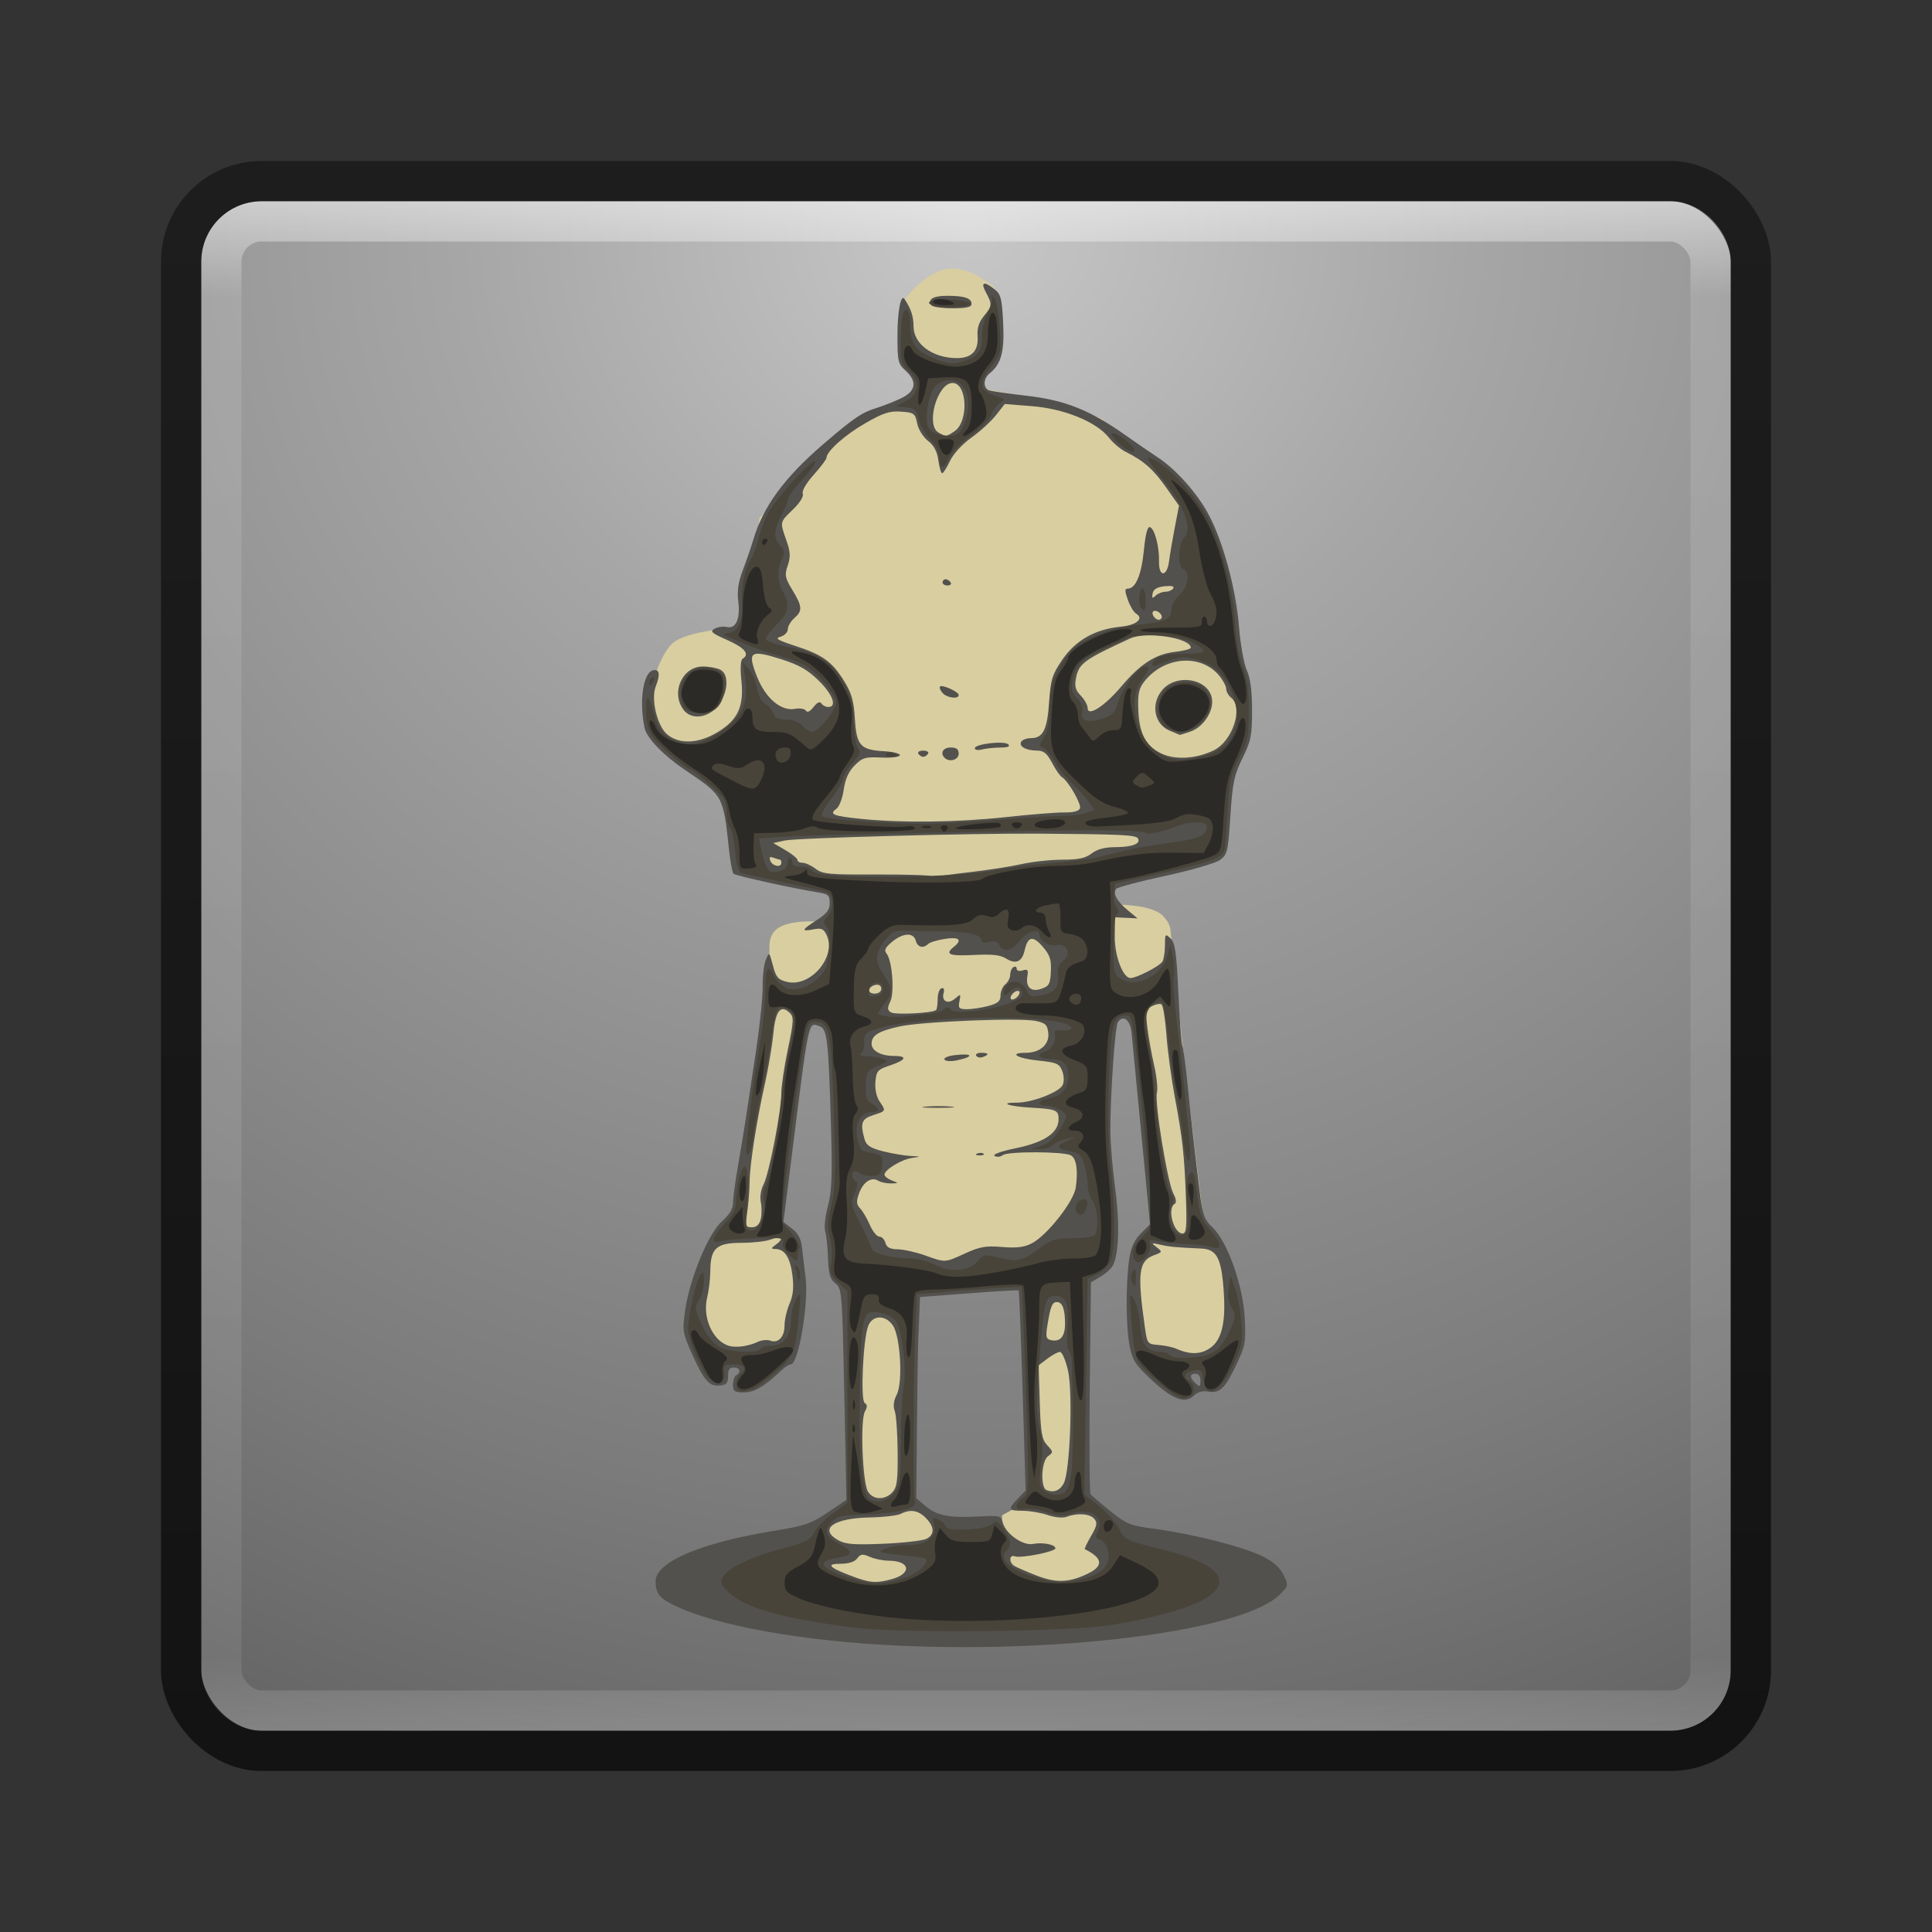 <?xml version="1.0" encoding="UTF-8" standalone="no"?>
<!-- Created with Inkscape (http://www.inkscape.org/) -->

<svg
   xmlns:dc="http://purl.org/dc/elements/1.1/"
   xmlns:cc="http://creativecommons.org/ns#"
   xmlns:rdf="http://www.w3.org/1999/02/22-rdf-syntax-ns#"
   xmlns:svg="http://www.w3.org/2000/svg"
   xmlns="http://www.w3.org/2000/svg"
   xmlns:sodipodi="http://sodipodi.sourceforge.net/DTD/sodipodi-0.dtd"
   xmlns:inkscape="http://www.inkscape.org/namespaces/inkscape"
   id="svg4405"
   height="48"
   width="48"
   version="1.1"
   inkscape:version="0.91 r13725"
   sodipodi:docname="machinarium.svg">
  <rect width="100%" height="100%" fill="#333333" stroke="none"/>
  <sodipodi:namedview
     pagecolor="#ffffff"
     bordercolor="#666666"
     borderopacity="1"
     objecttolerance="10"
     gridtolerance="10"
     guidetolerance="10"
     inkscape:pageopacity="0"
     inkscape:pageshadow="2"
     inkscape:window-width="1535"
     inkscape:window-height="876"
     id="namedview45"
     showgrid="false"
     inkscape:zoom="4.9166667"
     inkscape:cx="-10.779661"
     inkscape:cy="24"
     inkscape:window-x="65"
     inkscape:window-y="24"
     inkscape:window-maximized="1"
     inkscape:current-layer="svg4405" />
  <defs
     id="defs4407">
    <linearGradient
       id="linearGradient3473"
       y2="43"
       gradientUnits="userSpaceOnUse"
       x2="24"
       gradientTransform="translate(1.17e-5,1)"
       y1="5"
       x1="24">
      <stop
         id="stop3252"
         stop-color="#fff"
         offset="0" />
      <stop
         id="stop3254"
         stop-color="#fff"
         stop-opacity=".235"
         offset=".063" />
      <stop
         id="stop3256"
         stop-color="#fff"
         stop-opacity=".157"
         offset=".951" />
      <stop
         id="stop3258"
         stop-color="#fff"
         stop-opacity=".392"
         offset="1" />
    </linearGradient>
    <radialGradient
       id="radialGradient3476"
       gradientUnits="userSpaceOnUse"
       cy="8.45"
       cx="7.496"
       gradientTransform="matrix(1.893e-8,2.277,-2.409,-4.1952e-8,44.354,-10.501)"
       r="20">
      <stop
         id="stop3236"
         stop-color="#c7c7c7"
         offset="0" />
      <stop
         id="stop3238"
         stop-color="#a6a6a6"
         offset=".262" />
      <stop
         id="stop3240"
         stop-color="#7b7b7b"
         offset=".705" />
      <stop
         id="stop3242"
         stop-color="#595959"
         offset="1" />
    </radialGradient>
    <radialGradient
       id="radialGradient3013-896"
       gradientUnits="userSpaceOnUse"
       cy="43.5"
       cx="4.993"
       gradientTransform="matrix(2.004,0,0,1.4,27.988,-17.4)"
       r="2.5">
      <stop
         id="stop3216"
         stop-color="#181818"
         offset="0" />
      <stop
         id="stop3218"
         stop-color="#181818"
         stop-opacity="0"
         offset="1" />
    </radialGradient>
    <radialGradient
       id="radialGradient3015-826"
       gradientUnits="userSpaceOnUse"
       cy="43.5"
       cx="4.993"
       gradientTransform="matrix(2.004,0,0,1.4,-20.012,-104.4)"
       r="2.5">
      <stop
         id="stop3222"
         stop-color="#181818"
         offset="0" />
      <stop
         id="stop3224"
         stop-color="#181818"
         stop-opacity="0"
         offset="1" />
    </radialGradient>
    <linearGradient
       id="linearGradient4395"
       y2="39.999"
       gradientUnits="userSpaceOnUse"
       x2="25.058"
       y1="47.028"
       x1="25.058">
      <stop
         id="stop3228"
         stop-color="#181818"
         stop-opacity="0"
         offset="0" />
      <stop
         id="stop3230"
         stop-color="#181818"
         offset=".5" />
      <stop
         id="stop3232"
         stop-color="#181818"
         stop-opacity="0"
         offset="1" />
    </linearGradient>
    <linearGradient
       id="linearGradient3857"
       y2="44.858"
       gradientUnits="userSpaceOnUse"
       x2=".857"
       gradientTransform="translate(41.286,0)"
       y1="5.714"
       x1=".857">
      <stop
         id="stop3853"
         stop-opacity="0.432"
         offset="0" />
      <stop
         id="stop3855"
         stop-opacity=".627"
         offset="1" />
    </linearGradient>
  </defs>
  <g
     id="g4189"
     transform="translate(0,-1)">
    <rect
       id="rect5505-21"
       style="color:#000000;fill:url(#radialGradient3476)"
       rx="1.503"
       ry="1.503"
       height="38"
       width="38"
       y="6"
       x="5" />
    <rect
       id="rect6741-1"
       rx="1"
       ry="1"
       height="37"
       width="37"
       y="6.5"
       x="5.5"
       style="opacity:0.5;fill:none;stroke:url(#linearGradient3473);stroke-linecap:round;stroke-linejoin:round" />
    <rect
       id="rect5505-21-6"
       style="color:#000000;fill:none;stroke:url(#linearGradient3857);stroke-linecap:round;stroke-linejoin:round"
       rx="2"
       ry="2"
       height="39"
       width="39"
       y="5.5"
       x="4.5" />
    <g
       id="g4257"
       style="fill:#d9cea0">
      <path
         id="rect4254"
         d="m 21.057,32.98 1.589,0 0,5.459 1.069,0.635 -1.069,1.358 -2.166,-0.058 -0.27,-1.413 1.05,-0.493 z"
         inkscape:connector-curvature="0" />
      <path
         id="path4252"
         d="m 28.904,23.765 c -0.307,-0.333 -1.329,-0.288 -1.329,-0.288 l 0.163,2.248 0.598,1.246 0.485,4.677 -0.554,0.783 -0.009,1.732 0.328,0.955 1.254,-0.197 0.653,0.254 0.212,-0.631 -0.176,-2.073 -0.571,-0.696 c 0,0 -0.578,-4.628 -0.848,-7.342 -0.034,-0.343 2.95e-4,-0.444 -0.206,-0.667 z"
         inkscape:connector-curvature="0" />
      <path
         id="rect4246"
         d="m 18.868,13.876 1.43,-1.616 1.245,-1.031 1.369,-0.452 -0.329,-0.918 -0.123,-1.391 c 0,0 0.497,-0.735 1.138,-0.792 0.564,-0.05 1.127,0.495 1.127,0.495 l -0.06,1.849 -0.445,0.596 1.967,0.374 1.156,0.399 2.254,1.787 1.061,3.602 0.323,1.967 -0.509,1.439 -0.178,2.083 -2.674,0.661 -0.1,3 -0.235,3.382 0.327,2.934 -0.712,0.591 -0.016,2.164 0.123,3.356 0.546,0.572 0.285,1.511 -2.93,0.349 -0.012,-2.14 0.725,-0.398 -0.034,-3.689 -0.137,-1.813 -2.505,0.094 -1.985,-0.498 -0.065,-7.858 -0.084,-1.298 -1.297,-0.346 -1.037,-0.346 -0.092,-1.331 -0.968,-1.121 -1.175,-0.92 -0.068,-1.023 c 0,0 0.223,-0.855 0.541,-1.123 0.321,-0.27 1.211,-0.345 1.211,-0.345 l 0.646,-0.013 z"
         inkscape:connector-curvature="0" />
      <path
         id="rect4249"
         d="m 19.266,24.112 c 0.358,-0.355 1.502,-0.173 1.502,-0.173 l -0.249,1.679 -0.425,0.544 -0.889,5.428 0.611,0.35 0.124,1.415 -0.328,0.955 -2.08,0.578 -0.241,-1.238 0.321,-1.553 0.744,-0.61 c 0,0 0.555,-3.178 0.759,-6.568 0.02,-0.335 -0.061,-0.597 0.15,-0.806 z"
         inkscape:connector-curvature="0" />
    </g>
    <g
       id="g4232"
       transform="matrix(0.089,0,0,0.086,50.905,20.677)">
      <path
         id="path4238"
         d="m -320.55,246.64 c -26.873,-1.22 -51.326,-5.723 -63.113,-11.621 -4.264,-2.134 -5.287,-3.495 -5.287,-7.033 0,-5.567 12.745,-11.151 33.3,-14.589 8.29,-1.387 10.095,-2.029 14.71,-5.237 l 5.26,-3.657 -0.597,-30.506 c -0.577,-29.472 -0.661,-30.558 -2.475,-32.027 -1.507,-1.22 -1.915,-2.667 -2.066,-7.325 -0.103,-3.193 -0.464,-6.674 -0.801,-7.736 -0.337,-1.062 9e-4,-4.301 0.752,-7.198 1.081,-4.172 1.268,-8.814 0.897,-22.337 -0.704,-25.695 -1.069,-29.033 -3.246,-29.723 -3.226,-1.024 -2.778,-3.263 -8.09,40.467 l -1.958,16.115 2.417,1.927 c 1.71,1.364 2.52,2.967 2.77,5.485 0.194,1.957 0.639,5.786 0.987,8.508 0.95,7.425 -1.963,25.2 -4.13,25.2 -0.457,0 -1.55,0.709 -2.429,1.575 -4.833,4.761 -7.704,6.525 -10.62,6.525 -2.667,0 -3.081,-0.296 -3.081,-2.197 0,-1.208 0.405,-2.447 0.9,-2.753 1.457,-0.901 1.031,-2.25 -0.71,-2.25 -1.165,0 -1.601,0.684 -1.575,2.475 0.029,1.995 -0.41,2.527 -2.261,2.743 -2.969,0.346 -4.493,-1.453 -7.851,-9.268 -2.563,-5.965 -2.662,-6.632 -1.845,-12.541 1.259,-9.111 6.524,-22.248 10.291,-25.675 2.046,-1.862 3.052,-3.587 3.051,-5.231 -9e-4,-1.349 0.614,-6.098 1.367,-10.553 0.753,-4.455 1.754,-10.732 2.225,-13.95 0.471,-3.217 1.742,-11.925 2.823,-19.35 1.081,-7.425 1.922,-15.851 1.868,-18.725 -0.054,-2.874 0.337,-6.316 0.868,-7.65 0.963,-2.416 0.97,-2.41 1.984,1.575 0.87,3.419 1.44,4.108 3.926,4.747 6.567,1.686 13.925,-7.276 11.087,-13.504 -0.838,-1.839 -1.448,-2.117 -3.675,-1.671 -3.558,0.712 -3.369,0.167 0.929,-2.678 2.787,-1.844 3.6,-2.956 3.6,-4.922 0,-2.236 -0.404,-2.606 -3.375,-3.095 -6.909,-1.137 -22.894,-4.795 -23.47,-5.372 -0.328,-0.328 -0.88,-3.299 -1.225,-6.601 -1.691,-16.171 -1.509,-15.83 -12.497,-23.503 -5.854,-4.088 -10.537,-9.143 -11.112,-11.993 -1.585,-7.864 -0.37,-16.153 2.446,-16.695 1.742,-0.335 1.966,1.281 0.656,4.726 -1.377,3.622 0.402,11.348 3.174,13.785 3.411,2.999 8.828,2.737 14.228,-0.688 5.619,-3.563 7.286,-7.403 6.509,-14.988 -0.353,-3.442 -0.22,-5.787 0.348,-6.138 2.094,-1.294 0.618,-3.167 -4.257,-5.404 -4.467,-2.049 -4.949,-2.501 -3.527,-3.302 0.907,-0.51 2.431,-0.723 3.387,-0.473 2.502,0.654 3.819,-2.392 3.193,-7.384 -0.372,-2.969 -0.005,-5.556 1.292,-9.099 0.997,-2.723 2.34,-6.772 2.984,-9 2.706,-9.356 8.654,-17.732 19.343,-27.238 8.686,-7.725 10.801,-9.217 14.953,-10.55 1.98,-0.636 5.119,-1.919 6.975,-2.852 4.072,-2.047 4.464,-4.823 1.125,-7.96 -2.082,-1.956 -2.249,-2.724 -2.236,-10.282 0.012,-6.926 0.959,-11.944 1.962,-10.392 1.821,2.819 2.524,5.019 2.524,7.905 0,5.118 5.358,9.169 12.128,9.169 4.113,0 6.052,-2.116 5.751,-6.278 -0.169,-2.334 0.352,-4.082 1.74,-5.847 2.353,-2.991 2.388,-3.378 0.607,-6.82 -1.569,-3.035 -0.664,-3.415 2.34,-0.982 1.812,1.467 2.114,2.667 2.452,9.746 0.398,8.334 -0.533,11.912 -3.81,14.631 -1.751,1.453 -1.834,4.194 -0.148,4.841 0.694,0.266 5.452,0.983 10.575,1.592 10.668,1.27 17.601,4.132 27.447,11.333 3.259,2.383 7.274,5.237 8.923,6.341 5.07,3.395 11.038,10.268 14.26,16.423 4.128,7.885 7.739,21.634 8.601,32.751 0.389,5.015 1.365,10.624 2.17,12.464 1,2.287 1.463,5.949 1.463,11.571 0,7.268 -0.312,8.879 -2.68,13.841 -2.321,4.864 -2.773,7.097 -3.375,16.685 -0.651,10.376 -0.836,11.174 -2.945,12.731 -1.238,0.914 -8.123,2.971 -15.3,4.573 -7.178,1.602 -13.316,3.289 -13.642,3.751 -0.956,1.355 0.177,3.533 3.178,6.109 l 2.804,2.407 -3.145,-0.157 -3.145,-0.157 -0.073,5.4 c -0.078,5.701 2.259,12.15 4.402,12.15 1.662,0 8.026,-3.38 8.872,-4.711 0.398,-0.626 0.729,-2.744 0.737,-4.707 0.013,-3.376 0.097,-3.484 1.563,-2.018 1.27,1.27 1.659,4.042 2.157,15.39 0.334,7.612 0.845,14.596 1.135,15.518 0.29,0.923 0.941,5.93 1.446,11.128 0.979,10.074 2.106,20.363 3.483,31.804 0.727,6.043 1.231,7.427 3.513,9.658 4.12,4.028 8.465,16.654 8.962,26.038 0.373,7.05 0.192,8.114 -2.304,13.56 -3.175,6.927 -4.679,8.414 -7.89,7.8 -1.535,-0.293 -2.916,0.105 -3.95,1.139 -2.496,2.496 -5.929,1.202 -11.789,-4.444 -4.592,-4.424 -5.41,-5.73 -6.2,-9.899 -1.043,-5.5 -1.096,-18.084 -0.105,-25.04 0.482,-3.386 1.405,-5.496 3.241,-7.412 l 2.567,-2.679 -1.566,-16.888 c -1.605,-17.304 -2.986,-32.103 -3.592,-38.488 -0.351,-3.701 -2.378,-5.279 -3.822,-2.975 -0.812,1.295 -2.163,21.853 -2.089,31.775 0.026,3.465 0.639,10.847 1.362,16.405 1.294,9.943 1.02,18.8 -0.686,22.118 -0.459,0.893 -2.021,2.345 -3.471,3.227 l -2.637,1.604 -0.32,30.239 c -0.176,16.631 -0.077,30.569 0.22,30.973 0.297,0.404 2.767,2.59 5.49,4.858 4.591,3.825 5.504,4.201 12.6,5.184 10.561,1.464 24.384,5.098 29.764,7.824 3.107,1.575 4.953,3.24 5.982,5.399 1.469,3.08 1.456,3.156 -1,5.719 -9.7,10.125 -58.468,16.938 -105.85,14.788 z m -2.565,-19.21 c 5.815,-1.615 5.282,-5.335 -0.768,-5.364 -1.585,-0.007 -3.959,-0.504 -5.274,-1.103 -2.028,-0.924 -2.562,-0.856 -3.517,0.45 -0.724,0.99 -2.359,1.539 -4.581,1.539 -4.221,0 -3.396,1.033 2.754,3.449 5.326,2.092 7.01,2.244 11.385,1.029 z m 54.595,-1.505 c 4.687,-2.291 4.503,-4.511 -0.596,-7.188 -0.174,-0.091 0.6,-1.794 1.718,-3.785 1.686,-2.999 1.837,-3.857 0.881,-5.009 -1.225,-1.476 -4.707,-1.727 -7.683,-0.553 -1.061,0.418 -3.233,0.208 -5.288,-0.513 -1.919,-0.673 -5.057,-1.223 -6.975,-1.223 -4.069,0 -4.238,-0.447 -1.34,-3.551 l 2.147,-2.299 -0.845,-28.774 c -0.465,-15.826 -0.961,-28.889 -1.101,-29.03 -0.141,-0.141 -6.396,0.228 -13.901,0.819 l -13.645,1.075 -0.168,4.555 c -0.092,2.505 -0.239,6.175 -0.327,8.155 -0.087,1.98 -0.244,13.01 -0.349,24.511 l -0.19,20.911 2.542,2.236 c 3.159,2.779 6.63,3.495 14.729,3.037 5.979,-0.338 6.354,-0.245 6.843,1.701 0.821,3.27 5.608,6.801 8.45,6.233 2.728,-0.546 6.27,0.168 6.27,1.262 0,0.972 -9.653,2.946 -11.305,2.312 -1.6,-0.614 -1.745,1.749 -0.17,2.768 0.619,0.4 3.353,1.63 6.075,2.732 5.505,2.228 9.09,2.132 14.231,-0.381 z m -44.833,-10.171 c 2.343,-1.254 2.287,-3.42 -0.154,-6.019 -2.101,-2.236 -4.361,-2.619 -7.029,-1.19 -0.917,0.491 -4.84,0.958 -8.716,1.037 -10.157,0.209 -14.294,3.388 -8.623,6.625 1.994,1.138 4.442,1.325 12.597,0.962 5.567,-0.248 10.933,-0.885 11.925,-1.416 z m -9.512,-13.43 c 1.297,-1.434 1.55,-3.416 1.486,-11.632 -0.043,-5.447 -0.415,-10.815 -0.827,-11.929 -0.493,-1.332 -0.297,-2.932 0.574,-4.677 1.753,-3.514 1.032,-16.755 -1.089,-19.991 -2.036,-3.107 -5.673,-3.033 -6.88,0.141 -1.432,3.766 -2.21,21.525 -0.976,22.287 0.763,0.472 0.772,1.125 0.034,2.503 -1.309,2.447 -0.661,20.298 0.835,23.001 1.386,2.503 4.715,2.648 6.843,0.297 z m 47.871,-2.646 c 1.737,-3.483 2.551,-26.305 1.162,-32.566 -0.654,-2.948 -1.658,-5.359 -2.232,-5.359 -0.574,0 -2.151,0.872 -3.505,1.937 l -2.462,1.937 0.316,10.569 c 0.269,9.009 0.58,10.861 2.104,12.545 1.685,1.862 1.698,2.041 0.225,3.119 -1.88,1.375 -2.224,9.072 -0.438,9.809 2.056,0.848 3.768,0.144 4.831,-1.989 z m 38.14,-29.83 c 0,-1 -0.6,-1.8 -1.35,-1.8 -1.627,0 -1.74,1.05 -0.27,2.52 1.452,1.452 1.62,1.378 1.62,-0.72 z m 2.832,-9.313 c 3.054,-2.265 4.21,-7.115 3.706,-15.55 -0.615,-10.297 -1.867,-12.885 -6.336,-13.093 -7.205,-0.337 -8.846,-0.497 -11.452,-1.12 -2.535,-0.606 -2.596,-0.561 -0.992,0.737 1.65,1.336 1.626,1.414 -0.691,2.295 -4.319,1.642 -4.745,5.046 -2.595,20.745 0.666,4.861 0.735,4.955 3.828,5.202 1.732,0.139 3.96,0.624 4.95,1.079 3.893,1.787 6.901,1.694 9.582,-0.294 z m -126.42,-1.674 c 1.08,-0.523 2.65,-0.688 3.489,-0.367 2.246,0.862 3.997,-1.063 3.997,-4.396 0,-1.611 0.631,-4.441 1.403,-6.287 1.017,-2.434 1.234,-4.703 0.791,-8.255 -0.635,-5.085 -2.144,-7.487 -4.733,-7.537 -1.316,-0.025 -1.288,-0.197 0.224,-1.341 2.307,-1.746 1.367,-2.51 -1.668,-1.356 -1.338,0.509 -5.017,0.925 -8.174,0.925 -6.849,0 -8.53,1.585 -8.564,8.075 -0.012,2.241 -0.406,5.695 -0.875,7.675 -1.348,5.685 1.381,12.267 5.765,13.904 2.009,0.75 5.564,0.306 8.346,-1.041 z m 85.786,-5.249 c 0,-4.245 -0.737,-6.263 -2.286,-6.263 -1.306,0 -1.787,1.243 -2.664,6.896 -0.492,3.167 -0.328,3.803 1.059,4.114 2.571,0.576 3.891,-1.034 3.891,-4.747 z m -27.9,-20.31 c 4.167,-1.961 5.804,-2.255 10.35,-1.86 4.024,0.35 6.126,0.086 8.248,-1.037 4.248,-2.247 11.757,-12.106 12.303,-16.152 0.677,-5.024 0.168,-8.421 -1.391,-9.294 -2.019,-1.13 -17.634,-1.177 -18.983,-0.058 -0.625,0.519 -1.652,0.625 -2.282,0.236 -0.695,-0.429 1.722,-1.327 6.147,-2.283 7.844,-1.695 11.708,-4.44 11.708,-8.319 0,-2.65 -0.636,-2.929 -7.619,-3.342 -6.301,-0.372 -9.271,-1.445 -4.006,-1.446 4.254,-9e-4 11.841,-3.034 12.764,-5.101 0.441,-0.989 0.384,-2.71 -0.136,-4.077 -0.805,-2.116 -1.523,-2.433 -6.801,-2.998 -5.818,-0.623 -8.266,-2.222 -3.402,-2.222 3.997,0 6.65,-2.382 6.326,-5.68 -0.235,-2.39 -0.743,-2.912 -3.426,-3.516 -4.397,-0.99 -31.751,0.142 -38.076,1.575 -5.876,1.332 -7.824,2.577 -7.824,4.999 0,2.054 2.601,3.522 6.241,3.522 3.886,0 3.427,1.175 -1.066,2.728 -3.509,1.213 -3.848,1.607 -4.108,4.766 -0.169,2.049 0.287,4.314 1.125,5.593 1.868,2.85 1.882,2.817 -1.742,4.013 -3.286,1.084 -3.703,2.336 -2.367,7.105 0.464,1.656 1.641,2.428 5.085,3.335 2.465,0.649 5.899,1.259 7.632,1.355 3.041,0.169 3.058,0.188 0.478,0.568 -2.903,0.428 -7.678,3.43 -7.678,4.827 0,0.477 0.911,1.234 2.025,1.682 2.015,0.81 2.014,0.814 -0.225,0.857 -1.238,0.024 -2.836,-0.327 -3.551,-0.78 -1.912,-1.21 -4.203,0.364 -5.359,3.681 -0.801,2.299 -0.738,3.157 0.321,4.327 0.726,0.803 1.949,2.963 2.717,4.801 0.768,1.838 1.951,3.342 2.629,3.342 0.678,0 1.445,0.81 1.704,1.8 0.347,1.327 1.262,1.818 3.48,1.87 1.655,0.038 5.034,0.817 7.509,1.73 5.824,2.149 5.486,2.166 11.25,-0.547 z m 3.431,-28.868 c 0.65,-0.26 1.426,-0.228 1.725,0.071 0.299,0.299 -0.233,0.512 -1.181,0.473 -1.048,-0.043 -1.262,-0.256 -0.544,-0.544 z m -14.432,-13.545 c 2.117,-0.19 5.357,-0.187 7.2,0.006 1.843,0.193 0.111,0.349 -3.849,0.346 -3.96,-0.004 -5.468,-0.162 -3.351,-0.352 z m 5.244,-13.59 c -0.291,-0.47 0.987,-1.044 2.839,-1.275 5.179,-0.646 5.558,0.446 0.528,1.522 -1.562,0.334 -3.077,0.223 -3.368,-0.247 z m 8.883,-1.09 c -0.293,-0.473 0.302,-0.861 1.321,-0.861 2.173,0 2.392,0.5 0.532,1.214 -0.727,0.279 -1.561,0.12 -1.853,-0.354 z m 58.53,41.214 c -0.418,-12.398 -0.945,-17.334 -3.144,-29.475 -0.942,-5.197 -1.98,-13.199 -2.308,-17.781 -0.328,-4.582 -0.949,-8.55 -1.381,-8.817 -0.432,-0.267 -1.629,-0.034 -2.661,0.518 -1.683,0.901 -1.815,1.53 -1.286,6.117 0.325,2.812 1.178,7.745 1.897,10.963 0.719,3.217 1.067,6.81 0.773,7.983 -0.693,2.767 2.967,25.936 4.596,29.091 0.796,1.541 0.925,2.626 0.355,2.978 -2.158,1.334 -0.273,8.548 2.234,8.548 1.034,0 1.204,-1.858 0.925,-10.125 z m -118.72,6.042 c 0.315,-1.256 0.335,-3.472 0.045,-4.925 -0.306,-1.532 0.007,-3.692 0.747,-5.142 1.546,-3.031 4.97,-21.211 4.97,-26.39 0,-2.05 0.831,-7.805 1.847,-12.79 1.627,-7.986 1.689,-9.22 0.52,-10.389 -2.519,-2.519 -3.978,-0.659 -4.576,5.836 -0.311,3.373 -1.346,9.778 -2.3,14.233 -2.452,11.443 -4.275,23.532 -4.344,28.8 -0.032,2.475 -0.334,6.424 -0.67,8.775 -0.564,3.943 -0.464,4.275 1.289,4.275 1.283,0 2.086,-0.741 2.473,-2.283 z m 48.961,-60.471 c 0.247,-0.221 0.45,-1.646 0.45,-3.165 0,-1.52 0.474,-2.925 1.054,-3.123 0.658,-0.225 0.882,0.298 0.597,1.39 -0.632,2.419 1.273,3.336 3.237,1.559 1.53,-1.385 1.599,-1.338 1.188,0.812 -0.385,2.014 -0.134,2.281 2.144,2.277 1.419,-0.003 4.099,-0.427 5.955,-0.942 2.666,-0.741 3.375,-1.378 3.375,-3.035 0,-1.154 0.608,-2.602 1.35,-3.218 0.743,-0.616 1.35,-1.857 1.35,-2.757 0,-0.9 0.405,-1.887 0.9,-2.193 0.495,-0.306 0.9,-0.1 0.9,0.458 0,0.58 0.719,0.786 1.679,0.481 1.358,-0.431 1.612,-0.141 1.329,1.514 -0.57,3.328 0.959,4.832 3.87,3.809 2.184,-0.768 2.507,-1.378 2.674,-5.046 0.154,-3.392 -0.271,-4.724 -2.271,-7.121 -2.761,-3.307 -4.157,-3.023 -5.046,1.027 -0.741,3.373 -2.485,4.162 -5.229,2.364 -1.546,-1.013 -3.856,-1.272 -8.993,-1.006 -6.867,0.355 -8.149,-0.182 -5.562,-2.329 2.477,-2.056 1.516,-2.957 -2.475,-2.319 -2.104,0.336 -4.21,0.995 -4.68,1.465 -1.401,1.4 -2.954,0.975 -3.456,-0.946 -0.639,-2.444 -3.569,-2.291 -6.635,0.347 -1.905,1.639 -2.265,2.438 -1.523,3.375 1.572,1.983 2.266,11.169 1.047,13.845 -0.878,1.926 -0.838,2.509 0.216,3.161 1.216,0.752 11.581,0.189 12.555,-0.682 z m 23.231,-4.69 c 0.225,-0.675 -0.113,-1.012 -0.787,-0.787 -0.65,0.217 -1.358,0.925 -1.575,1.575 -0.225,0.675 0.113,1.012 0.787,0.787 0.65,-0.217 1.358,-0.925 1.575,-1.575 z m -38.531,-1.472 c 0,-0.838 -0.612,-1.297 -1.5,-1.125 -2.258,0.438 -2.568,2.541 -0.375,2.541 1.105,0 1.875,-0.581 1.875,-1.416 z m 24.75,-33.673 c 4.95,-0.584 11.43,-1.63 14.4,-2.323 2.97,-0.694 8.079,-1.267 11.354,-1.275 4.577,-0.01 6.483,-0.43 8.242,-1.813 1.564,-1.23 3.667,-1.804 6.646,-1.814 4.735,-0.015 7.187,-1.022 6.236,-2.56 -0.597,-0.967 -4.909,-1.177 -27.528,-1.341 -18.937,-0.138 -67.759,1.232 -71.1,1.994 l -3.15,0.719 3.375,2.04 c 1.856,1.122 3.375,2.405 3.375,2.851 0,0.446 0.645,0.811 1.433,0.811 0.788,0 2.42,0.776 3.626,1.725 1.969,1.548 3.713,1.719 17.029,1.663 8.16,-0.035 15.089,0.191 15.399,0.5 0.31,0.31 0.81,0.411 1.113,0.224 0.302,-0.186 4.599,-0.817 9.55,-1.401 z m -52.64,-2.714 c 0,-0.495 -0.169,-0.9 -0.376,-0.9 -0.207,0 -1.022,-0.248 -1.81,-0.55 -1.049,-0.403 -1.285,-0.161 -0.877,0.9 0.604,1.575 3.064,2.016 3.064,0.55 z m 62.55,-13.178 c 6.93,-0.781 14.341,-1.393 16.468,-1.36 2.481,0.038 4.037,-0.381 4.339,-1.168 0.473,-1.234 -3.262,-7.935 -5.034,-9.03 -0.522,-0.323 -1.762,-2.179 -2.755,-4.126 -1.431,-2.804 -2.315,-3.542 -4.262,-3.553 -3.057,-0.017 -5.137,-1.262 -4.319,-2.586 0.34,-0.55 1.557,-1.001 2.705,-1.001 3.353,0 4.519,-2.402 5.055,-10.413 0.443,-6.613 0.858,-7.98 3.743,-12.325 3.712,-5.591 9.151,-8.748 16.309,-9.468 4.388,-0.441 6.516,-2.363 4.202,-3.793 -0.638,-0.395 -1.662,-2.176 -2.275,-3.959 -0.895,-2.603 -0.89,-3.242 0.026,-3.242 2.16,0 3.796,-4.067 4.452,-11.073 0.431,-4.597 1.011,-6.905 1.679,-6.683 1.325,0.442 2.65,5.59 2.542,9.881 -0.115,4.609 2.234,4.609 2.8,0 0.228,-1.856 0.947,-6.232 1.598,-9.724 l 1.183,-6.349 -3.649,-5.351 c -3.566,-5.23 -6.264,-7.677 -11.298,-10.249 -1.37,-0.7 -3.467,-2.553 -4.661,-4.118 -3.449,-4.521 -12.441,-8.314 -21.447,-9.044 l -7.588,-0.616 -2.492,3.267 c -1.371,1.797 -4.441,4.698 -6.824,6.447 -2.529,1.856 -5.012,4.655 -5.965,6.723 -0.898,1.948 -1.883,3.553 -2.189,3.566 -0.306,0.013 -0.782,-1.659 -1.058,-3.714 -0.347,-2.583 -1.239,-4.326 -2.89,-5.642 -1.342,-1.07 -2.667,-3.277 -3.024,-5.037 -0.595,-2.931 -0.885,-3.151 -4.508,-3.414 -3.2,-0.232 -4.935,0.351 -10,3.36 -5.654,3.359 -10.813,8.123 -10.813,9.985 0,0.427 -1.605,2.63 -3.566,4.896 -2.096,2.422 -3.356,4.668 -3.055,5.45 0.306,0.797 -0.791,2.631 -2.734,4.575 -3.736,3.736 -3.687,3.498 -1.842,8.934 1.126,3.318 1.2,4.747 0.375,7.249 -0.915,2.772 -0.771,3.555 1.297,7.084 2.798,4.774 2.878,6.019 0.525,8.148 -0.99,0.896 -1.8,2.329 -1.8,3.184 0,0.856 -0.911,1.826 -2.025,2.157 -1.654,0.491 -0.907,0.977 4.083,2.654 7.632,2.565 10.269,4.519 13.627,10.094 2.114,3.511 2.733,5.731 3.031,10.883 0.453,7.808 1.524,9.061 8.081,9.448 2.599,0.154 4.62,0.684 4.489,1.179 -0.132,0.502 -2.444,0.792 -5.225,0.655 -4.456,-0.219 -5.247,0.026 -7.417,2.291 -1.666,1.739 -2.62,3.937 -3.036,6.995 -0.334,2.453 -1.248,4.932 -2.032,5.511 -2.153,1.588 -0.978,2.093 6.779,2.911 11.511,1.214 26.922,1.027 40.393,-0.49 z m -16.95,-17.122 c -1.366,-1.366 -0.468,-3 1.65,-3 1.65,0 2.25,0.48 2.25,1.8 0,1.756 -2.557,2.543 -3.9,1.2 z m -7.35,-1.2 c -0.306,-0.495 0.302,-0.9 1.35,-0.9 1.048,0 1.656,0.405 1.35,0.9 -0.306,0.495 -0.913,0.9 -1.35,0.9 -0.437,0 -1.044,-0.405 -1.35,-0.9 z m 15.75,-1.573 c 0,-1.249 8.24,-2.248 9.353,-1.134 0.609,0.609 -0.113,0.911 -2.198,0.919 -1.708,0.007 -4.016,0.257 -5.13,0.555 -1.114,0.298 -2.025,0.145 -2.025,-0.34 z m -9.018,-15.999 c -0.626,-0.754 -0.931,-1.58 -0.676,-1.834 0.636,-0.636 5.195,1.515 5.195,2.45 0,1.284 -3.316,0.832 -4.518,-0.616 z m 0.018,-31.928 c 0,-0.495 0.381,-0.9 0.847,-0.9 0.466,0 1.097,0.405 1.403,0.9 0.306,0.495 -0.075,0.9 -0.847,0.9 -0.772,0 -1.403,-0.405 -1.403,-0.9 z m 75.701,48.523 c 5.257,-2.641 8.342,-12.324 4.849,-15.223 -0.743,-0.616 -1.365,-1.78 -1.382,-2.585 -0.018,-0.806 -0.929,-2.553 -2.025,-3.883 -5.14,-6.237 -15.127,-5.455 -20.678,1.62 -1.659,2.114 -1.981,3.557 -1.828,8.177 0.229,6.927 2.013,10.541 6.282,12.731 3.9,2.001 9.8,1.667 14.783,-0.836 z m -12.345,-5.71 c -4.236,-1.844 -5.282,-7.584 -2.117,-11.608 3.844,-4.887 12.668,-3.566 13.908,2.082 0.79,3.597 -2.211,8.511 -6.006,9.834 -1.546,0.539 -2.851,0.964 -2.901,0.944 -0.05,-0.019 -1.348,-0.583 -2.885,-1.252 z m -97.181,-7.836 c 0.348,0.562 1.216,1.022 1.929,1.022 2.528,0 1.242,-3.645 -2.695,-7.639 -3.097,-3.142 -5.468,-4.532 -10.575,-6.203 -8.55,-2.798 -9.368,-2.2 -6.7,4.896 2.396,6.374 6.746,10.243 10.657,9.481 1.342,-0.262 2.716,-0.029 3.054,0.517 0.394,0.638 1.165,0.262 2.156,-1.052 1.026,-1.359 1.754,-1.702 2.174,-1.022 z m 83.728,-4.912 c 5.304,-6.512 9.573,-9.353 15.022,-9.998 2.407,-0.285 4.376,-0.817 4.376,-1.183 0,-2.834 -12.45,-4.81 -16.922,-2.685 -12.831,6.095 -14.333,7.231 -15.12,11.424 -0.453,2.415 -0.167,3.514 1.332,5.109 1.05,1.118 1.91,2.726 1.91,3.573 0,2.63 4.739,-0.516 9.402,-6.24 z m 11.298,-20.113 c 0,-1.062 -1.755,-2.198 -2.4,-1.553 -0.645,0.645 0.491,2.4 1.553,2.4 0.466,0 0.847,-0.381 0.847,-0.847 z m 1.027,-7.253 c 0.862,0 1.834,-0.432 2.16,-0.96 0.389,-0.63 -0.443,-0.842 -2.421,-0.616 -2.115,0.241 -3.108,0.864 -3.328,2.085 -0.253,1.407 -0.09,1.525 0.854,0.616 0.642,-0.619 1.872,-1.125 2.734,-1.125 z m -58.88,-46.364 c 4.004,-2.805 3.562,-13.936 -0.554,-13.936 -4.253,0 -7.587,12.191 -3.918,14.328 2.075,1.209 2.202,1.198 4.472,-0.392 z m -75.711,80.413 c -3.518,-5.023 -0.274,-12.449 5.439,-12.449 1.729,0 3.927,0.419 4.885,0.932 2.415,1.293 2.264,6.124 -0.313,9.96 -2.672,3.979 -7.76,4.77 -10.011,1.557 z m 69.21,-116.84 c -1.06,-1.715 0.575,-2.7 4.479,-2.7 4.78,0 6.771,0.69 6.771,2.346 0,0.931 -1.377,1.254 -5.347,1.254 -2.941,0 -5.597,-0.405 -5.903,-0.9 z"
         inkscape:connector-curvature="0"
         style="fill:#52514d" />
      <path
         id="path4236"
         d="m -333.15,241.45 c -20.226,-2.597 -31.122,-5.778 -35.524,-10.374 -2.057,-2.147 -2.279,-2.838 -1.424,-4.436 1.374,-2.567 7.995,-5.781 16.79,-8.151 6.177,-1.664 7.484,-2.354 8.55,-4.515 0.692,-1.403 3.081,-3.929 5.309,-5.614 l 4.05,-3.064 0,-30.548 0,-30.548 -2.551,-2.494 c -2.227,-2.177 -2.476,-2.936 -1.963,-5.974 0.323,-1.914 0.152,-5.1 -0.381,-7.08 -0.75,-2.787 -0.668,-4.792 0.364,-8.876 1.041,-4.122 1.231,-9.019 0.866,-22.376 -0.785,-28.77 -1.179,-31.05 -5.363,-31.05 -1.844,0 -2.16,0.632 -3.039,6.075 -1.587,9.828 -4.493,32.339 -5.475,42.405 l -0.91,9.33 2.76,3.143 c 1.563,1.78 2.539,3.718 2.251,4.469 -0.28,0.729 -0.509,1.97 -0.509,2.759 0,1.128 -0.481,0.982 -2.258,-0.688 -1.364,-1.281 -2.067,-2.724 -1.776,-3.642 0.432,-1.36 -0.358,-1.496 -7.509,-1.288 -4.395,0.128 -8.861,0.508 -9.924,0.846 -2.922,0.927 -2.415,-1.223 1.222,-5.183 2.405,-2.618 3.147,-4.208 3.151,-6.75 0.003,-1.829 0.445,-4.909 0.982,-6.845 1.635,-5.891 2.735,-2.01 2.081,7.345 -0.557,7.971 -0.504,8.325 1.255,8.325 2.207,0 4.25,-5.192 3.391,-8.616 -0.307,-1.221 -0.105,-3.067 0.449,-4.1 1.281,-2.394 3.497,-15.065 4.465,-25.534 0.412,-4.455 1.37,-10.732 2.129,-13.95 1.918,-8.129 1.825,-10.532 -0.453,-11.752 -2.765,-1.48 -3.406,-0.306 -4.48,8.206 -0.527,4.178 -1.728,11.039 -2.668,15.246 -0.94,4.207 -1.98,9.99 -2.309,12.85 -0.774,6.711 -2.49,8.026 -1.871,1.433 0.825,-8.792 2.425,-20.924 3.782,-28.683 0.736,-4.207 1.339,-10.586 1.341,-14.175 0.003,-6.794 0.791,-8.113 2.545,-4.262 0.567,1.245 2.077,2.74 3.356,3.322 3.521,1.604 10.01,-2.143 11.214,-6.476 1.2,-4.32 1.112,-10.225 -0.171,-11.508 -0.812,-0.812 -0.691,-1.465 0.517,-2.8 0.928,-1.025 1.456,-2.771 1.284,-4.244 -0.226,-1.937 -0.903,-2.646 -2.993,-3.136 -1.485,-0.348 -6.75,-1.523 -11.7,-2.611 -4.95,-1.088 -9.651,-2.151 -10.447,-2.364 -1.068,-0.285 -1.593,-1.954 -2.006,-6.377 -0.308,-3.295 -0.973,-6.405 -1.478,-6.91 -0.505,-0.505 -0.919,-2.521 -0.919,-4.479 0,-3.142 -0.555,-4.072 -4.725,-7.915 -2.599,-2.395 -4.985,-4.357 -5.302,-4.36 -1.163,-0.011 -9.137,-7.113 -10.774,-9.597 -1.16,-1.759 -1.67,-4.106 -1.632,-7.509 0.059,-5.298 0.637,-4.735 2.59,2.518 0.747,2.776 1.853,4.363 3.917,5.622 4.358,2.657 8.14,2.246 13.782,-1.5 6.884,-4.569 8.645,-9.041 7.045,-17.89 l -0.488,-2.7 1.765,2.027 c 0.971,1.115 2.039,3.652 2.374,5.637 0.358,2.121 1.293,3.975 2.268,4.497 0.912,0.488 1.915,1.698 2.23,2.688 0.419,1.319 1.361,1.801 3.522,1.801 1.807,0 3.581,0.697 4.579,1.8 0.896,0.99 2.099,1.8 2.674,1.8 1.748,0 6.776,-6.337 6.776,-8.539 0,-1.178 -1.723,-3.982 -4.009,-6.525 -3.399,-3.781 -5.008,-4.769 -10.575,-6.498 -6.348,-1.972 -8.941,-2.941 -14.666,-5.483 -2.572,-1.142 -2.602,-1.215 -0.627,-1.545 2.602,-0.435 3.913,-3.723 3.644,-9.137 -0.235,-4.73 0.739,-9.583 2.451,-12.208 0.65,-0.997 1.623,-3.789 2.162,-6.204 0.539,-2.415 1.986,-6.06 3.215,-8.1 2.876,-4.772 11.795,-14.67 12.544,-13.921 0.316,0.316 -1.274,2.655 -3.533,5.198 -2.259,2.543 -4.106,5.132 -4.106,5.753 0,0.621 -0.81,2.718 -1.8,4.66 -2.191,4.297 -2.27,6.539 -0.307,8.708 1.225,1.354 1.306,2.06 0.45,3.938 -1.387,3.043 -1.269,6.647 0.307,9.404 2.076,3.632 1.596,6.114 -1.849,9.559 -1.759,1.759 -3.046,3.657 -2.859,4.218 0.187,0.56 2.879,1.533 5.984,2.161 8.348,1.69 12.252,4.243 15.474,10.121 2.225,4.058 2.776,6.198 2.949,11.445 0.117,3.55 0.683,7.021 1.258,7.713 0.824,0.993 0.488,1.91 -1.594,4.346 -1.452,1.698 -2.656,3.765 -2.676,4.593 -0.02,0.828 -1.488,3.407 -3.261,5.731 -1.774,2.323 -2.887,4.55 -2.475,4.947 1.051,1.014 21.624,2.432 31.35,2.161 4.455,-0.124 13.567,-0.704 20.25,-1.288 6.683,-0.584 13.841,-1.026 15.907,-0.981 2.066,0.045 4.827,-0.326 6.136,-0.823 l 2.379,-0.904 -1.882,-2.643 c -1.035,-1.454 -3.115,-3.782 -4.622,-5.174 -1.507,-1.392 -3.52,-4.028 -4.472,-5.858 -0.953,-1.83 -2.39,-3.695 -3.194,-4.145 -1.345,-0.752 -1.34,-1.005 0.061,-3.143 1.043,-1.591 1.533,-4.257 1.556,-8.455 0.034,-6.391 1.478,-10.447 5.747,-16.144 2.712,-3.619 11.379,-7.133 19.736,-8.001 7.008,-0.728 8.55,-1.528 8.55,-4.439 0,-1.091 1.012,-2.934 2.25,-4.097 2.48,-2.33 3.045,-6.702 0.97,-7.499 -1.517,-0.582 -1.306,-7.375 0.278,-8.96 2.529,-2.529 0.075,-9.408 -6.148,-17.228 -2.588,-3.252 -4.367,-5.912 -3.953,-5.91 3.349,0.015 12.846,9.834 16.536,17.097 3.844,7.567 7.21,20.606 7.782,30.15 0.325,5.416 1.205,10.716 2.212,13.308 1.202,3.096 1.669,6.642 1.661,12.6 -0.01,7.394 -0.3,8.861 -2.677,13.548 -2.288,4.511 -2.74,6.615 -3.194,14.85 -0.291,5.277 -0.701,10.454 -0.912,11.505 -0.503,2.51 -3.594,3.711 -18.36,7.13 l -12.196,2.824 -0.286,2.901 c -0.158,1.596 0.166,3.446 0.719,4.113 0.693,0.835 0.712,1.392 0.061,1.794 -0.549,0.339 -0.944,4.093 -0.944,8.977 0,7.84 0.141,8.486 2.135,9.793 4.029,2.64 11.137,-0.81 12.731,-6.18 l 1.057,-3.562 0.691,3.388 c 0.38,1.863 0.487,4.456 0.237,5.762 -0.25,1.306 0.123,7.072 0.829,12.812 1.146,9.326 2.155,19.24 3.617,35.519 0.291,3.241 0.142,5.076 -0.384,4.75 -0.472,-0.292 -1.127,-3.276 -1.454,-6.631 -0.328,-3.355 -1.161,-8.935 -1.851,-12.4 -0.69,-3.465 -1.72,-10.755 -2.288,-16.2 -0.568,-5.445 -1.327,-10.2 -1.688,-10.567 -0.36,-0.367 -1.55,-0.04 -2.643,0.726 -2.227,1.56 -2.534,5.145 -1.037,12.091 0.48,2.228 1.249,8.707 1.708,14.4 1.068,13.245 3.238,26.78 4.546,28.357 0.73,0.879 0.748,1.734 0.065,3.012 -2.049,3.828 1.341,10.913 3.901,8.154 0.891,-0.96 1.015,-2.933 0.506,-8.023 -0.402,-4.022 -0.323,-7.418 0.196,-8.402 1.282,-2.432 1.746,-1.401 2.514,5.596 0.565,5.143 1.206,6.922 3.501,9.707 3.393,4.116 3.697,6.112 0.785,5.155 -1.114,-0.366 -4.455,-0.781 -7.425,-0.923 -2.97,-0.142 -6.58,-0.537 -8.022,-0.879 -2.276,-0.539 -2.54,-0.407 -2,1.002 0.806,2.099 -2.971,6.475 -4.08,4.728 -1.343,-2.115 -0.756,-4.214 1.952,-6.985 3.158,-3.23 3.14,-2.931 1.328,-22.05 -3.959,-41.789 -3.968,-41.85 -5.89,-41.85 -3.626,0 -4.13,1.931 -4.768,18.275 -0.408,10.446 -0.239,19.316 0.503,26.403 1.315,12.57 1.251,22.984 -0.164,26.399 -0.557,1.345 -2.208,3.014 -3.669,3.709 l -2.656,1.264 -0.449,31.161 -0.449,31.161 4.091,3.352 c 2.25,1.844 4.784,4.821 5.631,6.616 1.479,3.133 1.901,3.355 10.54,5.548 11.292,2.866 16.994,5.875 17.377,9.168 0.583,5.012 -9.673,9.463 -29.977,13.011 -11.291,1.973 -58.395,2.52 -71.55,0.831 z m 14.185,-14.593 c 3.375,-1.201 6.458,-4.264 5.377,-5.345 -0.211,-0.211 -3.382,-0.714 -7.048,-1.119 -6.223,-0.686 -6.497,-0.805 -4.131,-1.79 1.393,-0.58 4.33,-1.054 6.525,-1.054 5.023,0 7.914,-2.45 7.033,-5.961 -0.542,-2.159 -0.442,-2.256 1.336,-1.305 1.057,0.566 1.922,1.419 1.922,1.897 0,1.497 10.922,1.037 12.656,-0.533 1.419,-1.285 1.706,-1.179 3.446,1.264 2.147,3.015 2.375,4.7 0.842,6.233 -2.206,2.206 0.525,5.182 6.656,7.253 6.535,2.208 9.032,2.372 14.627,0.963 5.414,-1.363 7.866,-4.12 7.095,-7.974 -0.359,-1.794 -1.248,-3.148 -2.237,-3.407 -1.316,-0.344 -1.458,-0.774 -0.714,-2.164 2.252,-4.208 -1.943,-7.259 -7.375,-5.365 -2.221,0.774 -3.727,0.686 -6.949,-0.408 -2.262,-0.768 -5.043,-1.163 -6.18,-0.878 -2.612,0.656 -2.814,-1.472 -0.306,-3.231 1.72,-1.206 1.739,-1.918 0.812,-30.935 -0.521,-16.335 -1.069,-29.827 -1.217,-29.982 -0.148,-0.155 -6.791,0.233 -14.762,0.863 l -14.493,1.144 -0.165,4.537 c -0.091,2.495 -0.238,6.36 -0.326,8.587 -0.51,12.818 -0.567,44.885 -0.083,46.41 0.481,1.515 -0.047,1.98 -3.356,2.957 -2.159,0.638 -7.007,1.191 -10.773,1.23 -5.403,0.056 -7.231,0.43 -8.672,1.772 -2.713,2.527 -2.233,4.56 1.552,6.582 4.184,2.236 4.153,3.441 -0.106,4.133 -6.36,1.034 -5.289,2.944 3.292,5.87 5.981,2.04 9.443,1.985 15.722,-0.248 z m -3.451,-24.279 c 1.674,-2.129 1.869,-3.625 1.905,-14.625 0.021,-6.739 0.382,-14.027 0.8,-16.195 0.955,-4.944 -0.555,-17.116 -2.38,-19.183 -0.74,-0.838 -2.564,-1.792 -4.052,-2.118 -5.025,-1.104 -5.317,-0.029 -5.781,21.227 -0.425,19.456 0.528,31.206 2.637,32.547 2.152,1.368 5.041,0.673 6.871,-1.653 z m 49.222,-3.958 c 0.826,-3.346 0.981,-17.374 0.383,-34.801 -0.037,-1.089 -0.413,-2.194 -0.835,-2.455 -0.422,-0.261 -0.564,-3.313 -0.316,-6.783 0.481,-6.717 -0.403,-9.032 -3.446,-9.032 -2.436,0 -2.962,1.451 -3.749,10.35 -1.607,18.165 -1.725,22.659 -0.719,27.45 1.138,5.417 1.14,5.466 0.364,12.54 -0.451,4.112 -0.27,5.085 1.136,6.113 0.92,0.673 2.685,1.104 3.923,0.96 1.85,-0.216 2.43,-0.99 3.258,-4.342 z m -25.847,-63.084 c 1.605,-1.982 1.894,-2.027 6.113,-0.945 5.063,1.298 6.569,0.91 11.393,-2.932 3.021,-2.405 4.178,-2.76 9,-2.76 3.043,0 5.831,-0.405 6.195,-0.9 1.156,-1.574 0.739,-8.14 -0.633,-9.953 -0.727,-0.961 -1.337,-2.962 -1.355,-4.447 -0.018,-1.485 -0.443,-4.175 -0.944,-5.978 -0.77,-2.773 -1.393,-3.368 -4.045,-3.866 -3.777,-0.709 -3.973,-1.602 -0.66,-3.013 l 2.475,-1.054 -2.584,0.475 c -1.421,0.261 -3.171,1.062 -3.889,1.78 -0.718,0.718 -2.39,1.271 -3.716,1.228 l -2.411,-0.077 2.58,-0.773 c 2.492,-0.746 4.345,-2.699 6.586,-6.936 0.915,-1.73 0.791,-2.21 -0.875,-3.377 -1.068,-0.748 -2.864,-1.36 -3.991,-1.36 -2.921,0 -2.539,-1.477 0.542,-2.093 3.598,-0.72 5.508,-2.919 5.508,-6.341 0,-3.692 -1.391,-5.066 -5.13,-5.066 -3.257,0 -3.994,-1.354 -1.216,-2.235 1.809,-0.574 3.002,-2.957 2.552,-5.096 -0.176,-0.837 0.519,-1.137 2.219,-0.959 1.361,0.142 2.475,-0.121 2.475,-0.585 0,-4.236 -42.496,-4.037 -54.655,0.255 -2.936,1.036 -3.369,1.544 -3.2,3.75 0.107,1.403 -0.297,2.865 -0.9,3.248 -0.665,0.422 -0.034,0.726 1.605,0.773 1.485,0.042 3.51,0.399 4.5,0.793 1.605,0.639 1.451,0.863 -1.425,2.078 -2.993,1.264 -3.236,1.661 -3.382,5.509 -0.124,3.282 0.22,4.382 1.65,5.275 2.258,1.41 2.321,2.495 0.146,2.495 -3.095,0 -4.886,3.08 -4.188,7.206 0.346,2.045 1.094,3.859 1.664,4.031 0.569,0.172 2.069,0.536 3.333,0.81 1.992,0.432 2.252,0.89 1.953,3.45 -0.299,2.562 -0.683,2.952 -2.897,2.952 -1.404,0 -2.857,-0.304 -3.228,-0.675 -0.371,-0.371 -1.012,-0.675 -1.425,-0.675 -1.112,0 -0.91,2.497 0.233,2.878 0.678,0.226 0.588,1.296 -0.291,3.449 -1.21,2.965 -1.124,3.424 1.717,9.172 1.645,3.328 2.99,6.448 2.99,6.934 0,1.209 5.925,2.756 10.578,2.762 2.164,0.003 5.294,0.81 7.2,1.857 4.287,2.355 9.438,1.892 11.832,-1.065 z m 27.59,-14.206 c -0.777,-1.257 0.439,-3.681 1.846,-3.681 1.361,0 1.558,0.859 0.707,3.076 -0.607,1.581 -1.778,1.859 -2.554,0.605 z m -41.687,-57.194 c 1.85,-0.136 3.94,-0.726 4.645,-1.311 0.979,-0.813 1.435,-0.814 1.934,-0.008 1.26,2.039 16.691,-0.691 19.438,-3.439 1.012,-1.012 0.344,-2.929 -1.019,-2.929 -0.43,0 -1.419,0.636 -2.197,1.414 -1.111,1.111 -1.414,1.149 -1.414,0.18 0,-3.683 4.626,-4.459 6.185,-1.038 0.925,2.031 1.462,2.279 3.884,1.795 4.092,-0.818 5.299,-2.184 5.061,-5.726 -0.144,-2.146 0.297,-3.492 1.412,-4.307 2.426,-1.774 1.116,-5.253 -1.711,-4.544 -2.057,0.516 -4.93,-1.313 -4.93,-3.139 0,-1.893 -3.612,-0.646 -5.4,1.864 -2.093,2.94 -4.882,3.547 -5.762,1.254 -0.395,-1.029 -1.2,-1.283 -2.796,-0.883 -1.621,0.407 -2.242,0.199 -2.242,-0.749 0,-1.455 -4.677,-2.351 -12.15,-2.326 -2.475,0.008 -6.277,-0.067 -8.449,-0.168 -3.376,-0.156 -4.246,0.19 -5.997,2.387 -3.034,3.805 -3.234,6.513 -0.751,10.172 2.617,3.856 2.687,5.583 0.347,8.558 -0.99,1.259 -1.8,2.501 -1.8,2.762 0,0.782 4.761,1.314 7.65,0.856 1.485,-0.236 4.213,-0.54 6.063,-0.676 z m -12.36,-7.236 c 0,-2.68 -3.513,-2.413 -3.897,0.297 -0.247,1.745 0.055,2.047 1.8,1.8 1.398,-0.198 2.097,-0.897 2.097,-2.097 z m 31.05,-34.232 c 4.207,-0.826 11.498,-1.794 16.2,-2.151 4.702,-0.357 10.372,-1.099 12.6,-1.649 2.228,-0.55 5.872,-1.461 8.1,-2.025 2.228,-0.564 7.852,-1.568 12.498,-2.232 8.063,-1.151 9.955,-2.049 9.988,-4.738 0.016,-1.305 -4.303,-1.504 -7.369,-0.34 -5.911,2.244 -8.982,2.905 -9.986,2.148 -0.595,-0.448 -9.789,-0.716 -20.431,-0.594 -30.986,0.354 -74.633,1.369 -81.182,1.888 l -6.032,0.478 0.541,2.823 c 0.897,4.681 1.958,6.873 3.327,6.873 2.563,0 4.146,-1.125 4.146,-2.946 0,-1.892 1.33,-1.363 1.374,0.546 0.013,0.578 0.978,0.944 2.143,0.815 1.165,-0.129 2.572,0.365 3.126,1.1 0.717,0.95 3.212,1.418 8.657,1.623 15.79,0.594 34.719,-0.131 42.3,-1.619 z m 59.173,-33.284 c 8.289,-2.462 10.938,-10.441 6.526,-19.662 -2.253,-4.709 -5.718,-7.402 -10.746,-8.352 -2.798,-0.529 -4.027,-0.275 -9.278,1.915 -2.295,0.957 -1.964,-1.064 0.379,-2.318 1.075,-0.575 4.315,-0.992 7.2,-0.927 2.923,0.066 5.246,-0.274 5.246,-0.768 0,-0.487 -1.604,-1.704 -3.564,-2.704 -3.86,-1.969 -14.867,-2.571 -17.823,-0.974 -0.86,0.464 -3.801,1.851 -6.536,3.081 -6.053,2.722 -7.99,4.739 -8.689,9.049 -0.421,2.593 -0.131,3.727 1.357,5.311 1.199,1.276 1.712,2.701 1.401,3.89 -0.662,2.531 1.525,3.256 5.65,1.874 2.798,-0.937 3.455,-1.696 4.461,-5.149 1.161,-3.988 5.636,-9.9 7.493,-9.9 1.39,0 1.186,0.742 -1.074,3.911 -4.042,5.666 -1.564,16.925 4.633,21.052 3.579,2.384 7.016,2.556 13.365,0.671 z m -11.273,-8.135 c -2.863,-2.005 -2.815,-8.319 0.083,-11.042 2.722,-2.557 8.037,-2.637 10.517,-0.157 5.938,5.938 -3.65,16.067 -10.6,11.199 z m 2.95,193.11 c -0.99,-0.43 -3.931,-2.809 -6.536,-5.288 -5.119,-4.871 -5.175,-5.032 -6.089,-17.667 -0.494,-6.822 -0.448,-7.073 0.876,-4.782 0.768,1.33 1.536,4.731 1.706,7.558 0.332,5.534 1.858,7.574 5.663,7.574 1.114,0 2.303,0.45 2.643,1 0.385,0.623 2.595,0.857 5.869,0.62 6.138,-0.444 8.152,-1.906 10.83,-7.864 1.697,-3.773 1.735,-4.305 0.471,-6.561 -0.913,-1.63 -1.193,-3.583 -0.831,-5.811 l 0.545,-3.356 1.262,3.561 c 0.694,1.958 1.475,6.396 1.734,9.861 0.426,5.678 0.198,6.896 -2.303,12.34 -3.803,8.277 -7.63,10.048 -8.333,3.858 -0.241,-2.123 -0.689,-2.633 -2.106,-2.397 -2.84,0.474 -3.838,1.928 -2.025,2.951 1.963,1.108 2.056,4.022 0.151,4.753 -0.783,0.3 -1.492,0.521 -1.575,0.489 -0.083,-0.031 -0.961,-0.409 -1.951,-0.838 z m -122.22,-1.477 c -1.073,-1.073 -0.691,-3.655 0.712,-4.82 1.842,-1.528 0.867,-2.708 -2.238,-2.708 -2.268,0 -2.57,0.309 -2.422,2.475 0.143,2.085 -0.185,2.475 -2.081,2.475 -1.875,0 -2.727,-0.974 -5.115,-5.85 -1.576,-3.217 -2.878,-7.268 -2.893,-9 -0.035,-3.942 1.968,-13.436 3.33,-15.785 0.898,-1.548 1.027,-1.345 1.051,1.641 0.015,1.874 -0.606,4.374 -1.381,5.556 -1.31,1.999 -1.249,2.496 0.87,7.13 1.52,3.324 3.171,5.443 4.963,6.369 3.005,1.554 10.467,1.876 11.325,0.489 0.306,-0.495 1.724,-0.9 3.152,-0.9 3.343,0 5.388,-2.872 5.43,-7.625 0.018,-1.994 0.646,-4.637 1.397,-5.875 1.287,-2.121 1.337,-1.915 0.862,3.6 -1.037,12.065 -1.4,12.984 -7.069,17.935 -2.875,2.511 -5.576,4.565 -6.001,4.565 -0.426,0 -1.335,0.215 -2.02,0.478 -0.685,0.263 -1.528,0.195 -1.874,-0.15 z m 109.72,-31.455 c -0.301,-0.785 -0.154,-2.101 0.326,-2.925 0.695,-1.191 0.88,-0.899 0.901,1.427 0.03,3.203 -0.381,3.704 -1.228,1.498 z m -93.122,-0.524 c -0.067,-0.826 -0.385,-2.243 -0.705,-3.15 -0.45,-1.273 -0.33,-1.416 0.526,-0.627 0.61,0.562 0.927,1.979 0.705,3.15 -0.222,1.171 -0.459,1.453 -0.526,0.627 z m 24.603,-151.91 c 0.293,-0.473 1.127,-0.633 1.853,-0.354 1.86,0.714 1.641,1.214 -0.532,1.214 -1.019,0 -1.614,-0.387 -1.321,-0.861 z m -56.292,-13.169 c -0.652,-0.786 -1.145,-2.901 -1.094,-4.7 0.126,-4.44 3.853,-7.777 7.803,-6.987 3.716,0.743 4.529,1.751 4.423,5.488 -0.142,5.018 -2.359,7.629 -6.477,7.629 -2.071,0 -3.947,-0.576 -4.655,-1.429 z m -9.834,-7.518 c 0,-0.466 0.4,-1.094 0.89,-1.397 0.51,-0.315 0.661,0.046 0.354,0.847 -0.598,1.559 -1.243,1.845 -1.243,0.55 z m 137.4,-21.353 c -0.948,-0.948 -0.698,-5.7 0.3,-5.7 0.495,0 0.9,1.417 0.9,3.15 0,3.237 -0.164,3.586 -1.2,2.55 z m -56.4,-43.508 c 0,-1.76 -0.913,-3.663 -2.607,-5.436 -1.434,-1.5 -2.865,-4.104 -3.18,-5.787 -0.496,-2.642 -0.969,-3.098 -3.469,-3.342 l -2.894,-0.282 2.925,-1.596 c 3.698,-2.018 3.978,-5.646 0.675,-8.75 -1.961,-1.842 -2.248,-2.874 -2.238,-8.032 0.007,-3.255 0.255,-6.825 0.552,-7.933 0.878,-3.276 2.135,-1.364 2.135,3.248 0,5.144 1.741,7.358 7.523,9.566 3.319,1.268 4.585,1.355 7.181,0.499 4.191,-1.383 5.478,-3.124 5.247,-7.097 -0.109,-1.874 0.582,-4.818 1.599,-6.809 0.985,-1.929 1.543,-3.954 1.239,-4.5 -0.358,-0.642 -0.155,-0.625 0.573,0.047 0.645,0.596 1.318,4.245 1.576,8.55 0.439,7.326 0.38,7.606 -2.398,11.402 -3.809,5.205 -3.376,6.911 2.209,8.709 1.673,0.538 1.692,0.659 0.26,1.713 -0.847,0.624 -1.94,2.187 -2.429,3.473 -0.489,1.287 -3.074,3.954 -5.745,5.926 -2.671,1.973 -5.373,4.836 -6.005,6.362 -1.462,3.53 -2.731,3.561 -2.731,0.067 z m 5.119,-6.999 c 1.512,-0.962 2.981,-5.199 2.981,-8.601 0,-5.83 -4.355,-8.604 -8.714,-5.551 -2.064,1.445 -3.62,8.742 -2.571,12.049 0.757,2.385 5.837,3.671 8.304,2.103 z m 44.94,2.821 c -1.312,-1.312 -2.212,-2.56 -2,-2.773 0.593,-0.592 3.514,1.175 5.415,3.276 2.642,2.92 -0.448,2.465 -3.416,-0.503 z m -51.184,-39.614 c -3.67,-1.006 -1.215,-2.169 4.05,-1.918 3.094,0.147 5.625,0.673 5.625,1.168 0,0.947 -6.982,1.488 -9.675,0.75 z"
         inkscape:connector-curvature="0"
         style="fill:#48443a" />
      <path
         id="path4234"
         d="m -316.5,239.06 c -12.331,-0.758 -26.164,-3.354 -32.275,-6.058 -3.62,-1.601 -4.175,-2.203 -4.175,-4.53 0,-2.226 0.651,-3.042 3.825,-4.789 3.142,-1.73 3.965,-2.747 4.606,-5.692 1.322,-6.069 1.642,-6.492 2.517,-3.332 0.633,2.286 0.462,3.558 -0.759,5.624 -1.967,3.329 -1.077,4.416 5.819,7.112 7.994,3.124 17.382,2.142 23.401,-2.449 2.555,-1.949 2.98,-2.769 2.635,-5.083 -0.227,-1.517 -0.028,-3.771 0.442,-5.009 l 0.854,-2.25 1.649,2.025 c 1.377,1.69 2.539,2.025 7.032,2.025 5.079,0 5.417,-0.135 5.985,-2.396 l 0.601,-2.396 1.936,1.936 c 1.516,1.516 1.7,2.173 0.846,3.026 -1.502,1.502 -1.365,4.437 0.32,6.843 2.158,3.081 7.325,4.87 14.34,4.964 8.778,0.118 13.376,-1.385 15.69,-5.131 l 1.865,-3.018 3.822,1.834 c 4.995,2.396 6.972,4.142 6.972,6.157 0,7.1 -35.275,12.596 -67.95,10.587 z m 52.65,-26.831 c 0,-1.105 0.581,-1.875 1.416,-1.875 0.838,0 1.297,0.612 1.125,1.5 -0.438,2.258 -2.541,2.568 -2.541,0.375 z m -69.378,-4.267 c -1.444,-0.387 -1.627,-4.162 -0.869,-17.858 l 0.249,-4.5 0.725,4.05 c 0.399,2.228 0.991,6.384 1.315,9.236 0.53,4.651 0.886,5.341 3.45,6.689 l 2.859,1.503 -2.25,0.646 c -2.561,0.736 -3.464,0.774 -5.478,0.234 z m 55.462,-0.253 c -0.289,-0.468 -2.325,-1.121 -4.524,-1.451 -3.995,-0.599 -3.997,-0.601 -2.454,-2.671 1.308,-1.755 1.75,-1.888 2.893,-0.873 4.162,3.696 9.9,1.814 9.9,-3.247 0,-1.379 0.405,-2.758 0.9,-3.064 0.539,-0.333 0.906,0.819 0.914,2.872 0.007,1.885 0.381,4.009 0.83,4.719 0.587,0.928 0.251,1.584 -1.199,2.336 -3.167,1.643 -6.685,2.311 -7.261,1.379 z m -45.484,-1.706 c 0,-0.519 0.405,-1.194 0.9,-1.5 0.495,-0.306 1.352,-2.35 1.904,-4.542 1.275,-5.062 2.595,-4.327 2.595,1.445 0,3.239 -0.347,4.447 -1.276,4.447 -0.702,0 -1.917,0.246 -2.7,0.546 -0.783,0.3 -1.424,0.122 -1.424,-0.397 z m 39.35,-12.3 c -0.344,-2.475 -0.87,-14.828 -1.168,-27.45 -0.298,-12.622 -0.864,-23.288 -1.258,-23.702 -0.394,-0.414 -5.085,-0.312 -10.425,0.225 -5.34,0.537 -11.842,0.977 -14.45,0.977 -2.607,0 -4.982,0.39 -5.277,0.867 -0.295,0.477 -0.641,4.715 -0.77,9.417 -0.129,4.702 -0.519,8.835 -0.867,9.183 -0.671,0.671 -1.018,-2.187 -0.732,-6.037 0.305,-4.103 -1.362,-6.879 -4.817,-8.019 -2.197,-0.725 -3.149,-1.543 -2.981,-2.563 0.174,-1.058 -0.403,-1.498 -1.963,-1.498 -1.859,0 -2.322,0.571 -2.921,3.6 -1.604,8.115 -1.661,8.251 -2.694,6.406 -0.555,-0.991 -0.693,-3.797 -0.341,-6.91 0.549,-4.848 0.438,-5.323 -1.471,-6.328 -3.024,-1.593 -3.47,-2.653 -2.87,-6.825 0.297,-2.067 0.083,-5.144 -0.476,-6.837 -0.813,-2.463 -0.72,-4.145 0.462,-8.393 0.813,-2.922 1.434,-5.92 1.379,-6.663 -0.055,-0.743 -0.23,-8.329 -0.389,-16.86 -0.159,-8.53 -0.566,-15.787 -0.904,-16.125 -0.338,-0.338 -0.615,-3.117 -0.615,-6.176 0,-6.223 -1.782,-8.922 -5.536,-8.387 -1.883,0.269 -2.194,1.035 -3.228,7.947 -0.629,4.207 -1.74,11.52 -2.468,16.249 -1.903,12.36 -3.433,30.347 -2.912,34.233 0.419,3.121 0.275,3.367 -2.267,3.875 -4.653,0.931 -5.581,0.749 -4.264,-0.837 0.63,-0.759 1.455,-4.1 1.833,-7.425 0.378,-3.325 1.726,-10.905 2.994,-16.845 1.268,-5.94 2.316,-12.901 2.327,-15.469 0.011,-2.568 0.586,-7.226 1.277,-10.35 2.227,-10.076 2.354,-12.292 0.791,-13.855 -0.881,-0.881 -2.426,-1.292 -3.992,-1.062 -2.427,0.356 -2.555,0.202 -2.555,-3.069 0,-3.59 0.858,-4.314 2.61,-2.203 1.9,2.289 6.404,2.512 10.518,0.521 l 3.827,-1.853 0.521,-6.48 c 1.144,-14.235 1.043,-19.705 -0.376,-20.479 -0.743,-0.405 -4.185,-1.471 -7.65,-2.369 -5.655,-1.465 -5.978,-1.662 -3.158,-1.93 1.728,-0.164 3.443,-0.772 3.811,-1.35 0.448,-0.704 0.674,-0.562 0.683,0.43 0.012,1.273 1.886,1.59 13.289,2.25 16.897,0.978 34.154,0.764 35.607,-0.442 1.827,-1.516 14.087,-3.738 20.63,-3.739 3.334,-4.05e-4 7.789,-0.395 9.9,-0.877 10.657,-2.433 15.34,-3.033 22.969,-2.938 l 8.331,0.103 1.398,-2.704 c 0.769,-1.487 1.272,-3.775 1.119,-5.083 -0.232,-1.975 -0.892,-2.509 -3.879,-3.135 -2.753,-0.578 -4.195,-0.408 -6.128,0.722 -2.279,1.332 -7.222,1.897 -22.136,2.532 -1.685,0.072 -3.221,-0.327 -3.414,-0.886 -0.223,-0.648 1.778,-1.244 5.53,-1.646 3.234,-0.346 6.081,-0.956 6.327,-1.355 0.247,-0.399 -1.402,-1.191 -3.663,-1.76 -3.123,-0.786 -5.47,-2.38 -9.764,-6.629 -8.046,-7.961 -8.476,-9.087 -7.808,-20.444 0.458,-7.799 0.909,-9.946 2.58,-12.289 1.114,-1.561 2.025,-3.212 2.025,-3.668 0,-2.626 10.815,-8.343 15.783,-8.343 3.77,0 2.473,1.221 -4.901,4.614 -4.215,1.939 -7.713,4.208 -8.619,5.591 -2.262,3.453 -2.78,8.95 -1.01,10.72 0.796,0.796 1.447,2.505 1.447,3.799 0,1.294 0.419,2.841 0.931,3.439 0.512,0.598 1.463,1.857 2.113,2.799 1.158,1.677 1.219,1.676 2.981,-0.086 0.989,-0.989 2.772,-1.759 3.962,-1.712 1.944,0.078 2.188,-0.325 2.401,-3.964 0.32,-5.456 0.973,-8.1 2.002,-8.1 0.47,0 0.631,0.583 0.358,1.295 -0.781,2.035 1.483,11.498 3.395,14.194 0.952,1.342 2.892,3.266 4.312,4.277 2.385,1.698 3.119,1.766 9.639,0.888 6.274,-0.845 7.328,-1.27 9.494,-3.827 1.34,-1.582 2.688,-3.986 2.994,-5.342 0.846,-3.74 2.219,-3.906 2.219,-0.269 0,1.773 -1.226,5.926 -2.724,9.23 -2.306,5.087 -2.823,7.598 -3.375,16.395 -0.645,10.285 -0.677,10.401 -3.227,11.621 -2.655,1.27 -19.097,5.73 -25.131,6.817 l -3.406,0.614 0.2,5.128 c 0.11,2.821 0.062,9.746 -0.107,15.389 -0.274,9.146 -0.127,10.393 1.353,11.475 3.845,2.811 10.195,0.857 12.427,-3.823 0.803,-1.684 1.802,-3.062 2.219,-3.062 0.417,0 0.799,2.64 0.848,5.867 0.086,5.653 0.033,5.798 -1.438,3.981 l -1.527,-1.886 -2.446,2.267 c -2.667,2.472 -2.722,4.483 -0.433,15.871 0.547,2.723 1.041,7.987 1.098,11.7 0.114,7.495 2.554,24.262 3.873,26.619 0.466,0.833 0.649,3.277 0.407,5.43 -0.309,2.739 0.008,4.602 1.055,6.199 1.885,2.877 0.347,3.763 -3.568,2.056 l -2.66,-1.15 -0.139,-13.5 c -0.076,-7.425 -0.761,-17.955 -1.522,-23.4 -0.76,-5.445 -1.665,-13.849 -2.009,-18.675 -0.603,-8.447 -0.706,-8.775 -2.753,-8.775 -1.17,0 -2.87,0.744 -3.78,1.653 -1.429,1.429 -1.731,3.802 -2.228,17.544 -0.377,10.41 -0.194,19.231 0.528,25.572 1.311,11.509 1.24,25.352 -0.143,27.937 -0.545,1.018 -2.337,2.295 -3.983,2.838 l -2.993,0.988 0.34,17.448 c 0.212,10.884 0.006,17.654 -0.548,17.996 -1.138,0.704 -1.947,-5.814 -2.688,-21.659 l -0.583,-12.466 -2.939,0.134 c -5.369,0.245 -5.61,0.577 -5.611,7.713 -4.2e-4,3.604 -0.415,10.922 -0.921,16.261 -0.599,6.314 -0.622,12.292 -0.068,17.1 0.469,4.066 0.563,9.215 0.208,11.443 l -0.645,4.05 -0.626,-4.5 z m -9.647,-55 c 4.207,-0.802 9.549,-2.019 11.869,-2.704 2.321,-0.685 6.65,-1.245 9.622,-1.245 3.162,0 5.673,-0.438 6.055,-1.056 1.57,-2.541 1.866,-8.723 0.783,-16.368 -1.346,-9.501 -2.399,-12.678 -4.612,-13.917 -1.317,-0.737 -1.388,-1.12 -0.422,-2.283 1.425,-1.717 0.593,-3.276 -1.748,-3.276 -2.433,0 -2.181,-1.313 0.485,-2.528 2.706,-1.233 2.188,-3.371 -1.011,-4.174 -3.355,-0.842 -2.091,-3.004 2.604,-4.455 1.16,-0.358 1.575,-1.445 1.575,-4.122 0,-3.401 -0.232,-3.728 -3.6,-5.076 -4.261,-1.705 -4.653,-3.509 -0.924,-4.255 2.69,-0.538 4.498,-3.847 3.226,-5.905 -0.773,-1.25 -6.535,-2.773 -10.515,-2.78 -5.555,-0.009 -8.811,-0.957 -8.256,-2.404 0.274,-0.715 1.358,-1.233 2.409,-1.151 1.05,0.082 3.566,0.104 5.591,0.049 3.442,-0.093 3.747,-0.318 4.702,-3.475 0.562,-1.856 1.133,-4.142 1.269,-5.079 0.245,-1.685 1.467,-2.659 4.523,-3.603 1.839,-0.568 2.046,-3.898 0.379,-6.091 -0.626,-0.824 -2.335,-1.634 -3.796,-1.8 -2.537,-0.289 -2.655,-0.496 -2.601,-4.577 0.031,-2.351 -0.222,-4.275 -0.562,-4.275 -0.34,0 -1.885,0.253 -3.432,0.562 -2.857,0.571 -3.929,2.138 -1.462,2.138 0.764,0 1.35,0.807 1.35,1.859 0,1.022 0.419,2.643 0.932,3.6 1.218,2.276 -0.106,2.238 -2.073,-0.059 -1.711,-1.998 -4.259,-2.34 -5.818,-0.78 -0.561,0.561 -1.704,0.757 -2.54,0.436 -1.145,-0.439 -1.388,-1.247 -0.983,-3.269 0.588,-2.939 -0.52,-3.512 -2.658,-1.375 -0.911,0.911 -1.921,1.078 -3.311,0.547 -1.477,-0.565 -2.49,-0.315 -3.878,0.958 -1.854,1.701 -5.6,2.009 -19.591,1.613 -2.779,-0.079 -4.079,0.492 -6.525,2.863 -1.68,1.628 -3.055,3.361 -3.055,3.851 0,0.49 -0.89,1.838 -1.978,2.997 -1.65,1.756 -1.998,3.24 -2.099,8.933 -0.118,6.729 -0.084,6.839 2.429,7.715 3.157,1.101 3.265,2.298 0.275,3.049 -2.633,0.661 -4.35,3.327 -3.621,5.623 0.278,0.875 0.555,4.809 0.617,8.741 0.062,3.932 0.514,7.656 1.005,8.275 0.604,0.761 0.525,1.568 -0.245,2.497 -0.794,0.957 -0.975,3.116 -0.6,7.141 0.403,4.316 0.18,6.488 -0.884,8.621 -1.08,2.166 -1.308,4.51 -0.944,9.734 0.263,3.785 0.072,8.569 -0.425,10.63 -1.295,5.369 -0.164,6.915 5.259,7.184 7.777,0.386 17.806,1.786 20.112,2.807 3.229,1.43 8.352,1.328 17.1,-0.34 z m 23.4,-79.153 c 0,-1.527 -2.319,-1.741 -3.212,-0.296 -0.678,1.098 1.343,2.748 2.494,2.037 0.395,-0.244 0.718,-1.027 0.718,-1.741 z m 19.184,-61.468 c 1.541,-0.607 1.526,-0.741 -0.253,-2.352 -1.784,-1.615 -1.971,-1.623 -3.434,-0.16 -1.355,1.356 -1.38,1.653 -0.197,2.401 1.546,0.978 1.675,0.981 3.884,0.111 z m -68.6,189.32 c 0.071,-7.777 1.582,-10.669 1.646,-3.15 0.027,3.217 -0.343,6.457 -0.823,7.2 -0.614,0.95 -0.858,-0.249 -0.823,-4.05 z m -14.406,-3.675 c 0.043,-1.048 0.256,-1.262 0.544,-0.544 0.26,0.65 0.228,1.426 -0.071,1.725 -0.299,0.299 -0.512,-0.233 -0.473,-1.181 z m 0.071,-6.675 c 0,-1.238 0.204,-1.744 0.454,-1.125 0.25,0.619 0.25,1.631 0,2.25 -0.25,0.619 -0.454,0.113 -0.454,-1.125 z m 88.673,-4.383 c -2.728,-1.799 -9.615,-9.071 -9.615,-10.153 0,-1.555 1.8,-1.501 5.234,0.158 2.023,0.978 4.89,1.778 6.369,1.778 3.185,0 4.356,1.341 2.217,2.539 -1.392,0.779 -1.358,1.053 0.419,3.311 3.193,4.059 0.237,5.572 -4.624,2.367 z m -120.8,-1.073 c -0.325,-0.526 0.139,-1.764 1.032,-2.75 1.297,-1.433 1.416,-2.126 0.591,-3.446 -1.292,-2.07 -0.641,-2.747 2.641,-2.747 1.418,0 4.063,-0.62 5.877,-1.378 3.657,-1.528 6.168,-1.146 5.019,0.764 -0.399,0.662 -3.058,3.299 -5.909,5.859 -5.007,4.496 -8.015,5.699 -9.251,3.699 z m 31.085,-6.19 c 0,-7.035 1.086,-10.02 2.279,-6.262 0.797,2.512 -0.382,13.409 -1.45,13.409 -0.456,0 -0.828,-3.216 -0.828,-7.147 z m 99.445,6.239 c -0.309,-0.499 -0.299,-1.734 0.021,-2.743 0.32,-1.009 0.123,-2.389 -0.439,-3.066 -0.8,-0.964 -0.608,-1.363 0.885,-1.836 1.049,-0.333 3.311,-1.838 5.028,-3.345 1.717,-1.507 3.363,-2.498 3.659,-2.203 0.627,0.627 -2.787,9.372 -4.754,12.181 -1.431,2.043 -3.472,2.513 -4.399,1.013 z m -138.02,-2.085 c -1.42,-1.71 -5.53,-11.211 -5.53,-12.782 0,-1.728 1.46,-1.708 2.126,0.028 0.285,0.744 2.354,2.516 4.597,3.939 3.227,2.046 3.828,2.794 2.881,3.58 -0.709,0.589 -1.035,2.102 -0.799,3.711 0.432,2.943 -1.393,3.792 -3.276,1.524 z m 118.67,-37.387 c 0,-1.651 1.488,-3.446 2.224,-2.684 1.134,1.173 0.711,3.894 -0.649,4.173 -1.086,0.223 -1.575,-0.239 -1.575,-1.489 z m -97.6,-0.038 c -0.759,-1.228 0.473,-3.806 1.636,-3.424 1.611,0.53 1.812,4.243 0.23,4.243 -0.748,0 -1.587,-0.368 -1.865,-0.819 z m 112.35,-4.205 c 0.3,-0.783 0.546,-2.403 0.546,-3.6 0,-2.889 1.073,-2.75 2.921,0.378 1.146,1.94 1.258,2.807 0.464,3.6 -1.619,1.619 -4.588,1.333 -3.931,-0.378 z m -128,-1.541 c -0.717,-0.864 -0.405,-1.852 1.207,-3.825 l 2.174,-2.66 0.032,2.401 c 0.018,1.321 0.278,3.042 0.579,3.825 0.682,1.778 -2.558,1.988 -3.993,0.259 z m 128.22,-9.475 c -0.408,-1.644 -0.501,-3.23 -0.207,-3.525 1.017,-1.017 1.562,0.501 1.256,3.503 l -0.307,3.011 -0.742,-2.989 z m -125.66,-1.232 c 0.008,-1.638 0.406,-3.586 0.886,-4.328 0.64,-0.99 0.876,-0.345 0.886,2.422 0.007,2.075 -0.391,4.022 -0.886,4.328 -0.532,0.329 -0.894,-0.663 -0.886,-2.422 z m 121.96,-30.205 c -1.206,-6.293 -1.409,-11.025 -0.471,-11.025 0.505,0 0.939,0.506 0.964,1.125 0.025,0.619 0.35,3.859 0.722,7.2 0.719,6.464 -0.131,8.353 -1.215,2.7 z m -117.38,0.675 c 0.008,-1.238 0.589,-4.883 1.291,-8.1 l 1.276,-5.85 -0.364,6.509 c -0.2,3.58 -0.781,7.225 -1.291,8.1 -0.812,1.394 -0.925,1.312 -0.912,-0.659 z m -4.569,-68.43 c 0,-2.507 -0.55,-5.653 -1.223,-6.989 -0.673,-1.337 -1.468,-4.012 -1.766,-5.946 -0.629,-4.073 -3.493,-7.383 -10.295,-11.9 -5.478,-3.637 -10.719,-8.785 -11.523,-11.315 -0.855,-2.694 0.338,-3.083 1.343,-0.438 1.177,3.096 5.315,5.118 10.474,5.118 3.413,0 5.035,-0.614 8.666,-3.279 2.457,-1.804 4.839,-4.258 5.294,-5.454 0.915,-2.408 2.63,-2.008 2.63,0.613 0,3.738 0.958,4.521 5.534,4.521 4.3,0 5.115,0.354 9.016,3.911 1.781,1.624 1.881,1.604 4.516,-0.9 6.165,-5.86 6.79,-11.179 2.068,-17.614 -1.716,-2.339 -4.744,-5.081 -6.728,-6.093 -4.366,-2.228 -4.622,-3.061 -0.682,-2.228 5.322,1.125 8.576,3.86 11.548,9.704 2.46,4.837 2.773,6.23 2.38,10.585 -0.249,2.758 -0.057,5.723 0.427,6.587 0.664,1.186 0.308,2.397 -1.45,4.933 -1.281,1.849 -2.329,3.809 -2.329,4.356 0,0.547 -1.871,3.291 -4.158,6.099 -2.867,3.519 -3.869,5.394 -3.226,6.036 0.964,0.964 23.666,2.57 26.361,1.865 0.836,-0.219 1.795,0.047 2.131,0.59 0.798,1.291 -25.574,1.151 -27.182,-0.144 -0.763,-0.615 -1.991,-0.547 -3.825,0.213 -1.486,0.615 -5.232,1.171 -8.326,1.234 l -5.625,0.116 -0.153,4.044 c -0.084,2.224 0.199,4.469 0.629,4.987 0.511,0.615 -0.139,1.013 -1.872,1.145 -2.616,0.199 -2.654,0.137 -2.654,-4.357 z m 6.173,-21.609 c 2.097,-4.738 -0.097,-6.814 -4.18,-3.954 -1.702,1.192 -2.485,1.233 -5.15,0.269 -2.299,-0.831 -3.41,-0.869 -4.14,-0.139 -1.042,1.042 -0.881,1.165 6.846,5.203 4.344,2.27 5.075,2.118 6.623,-1.379 z m 8.064,-6.944 c 0.216,-1.515 -0.162,-2.016 -1.522,-2.016 -2.154,0 -3.177,1.361 -2.448,3.26 0.77,2.006 3.634,1.109 3.97,-1.244 z m 42.02,21.384 c -0.306,-0.495 0.099,-0.9 0.9,-0.9 0.801,0 1.206,0.405 0.9,0.9 -0.306,0.495 -0.711,0.9 -0.9,0.9 -0.189,0 -0.594,-0.405 -0.9,-0.9 z m 4.05,-0.077 c 0,-0.783 11.665,-2.058 12.371,-1.352 0.291,0.291 0.36,0.685 0.154,0.875 -0.699,0.644 -12.525,1.094 -12.525,0.477 z m -9.225,-0.519 c 0.619,-0.25 1.631,-0.25 2.25,0 0.619,0.25 0.113,0.454 -1.125,0.454 -1.238,0 -1.744,-0.204 -1.125,-0.454 z m 24.98,-0.304 c -0.306,-0.495 0.302,-0.9 1.35,-0.9 1.048,0 1.656,0.405 1.35,0.9 -0.306,0.495 -0.913,0.9 -1.35,0.9 -0.437,0 -1.044,-0.405 -1.35,-0.9 z m 6.363,0.102 c -0.572,-0.925 2.44,-1.872 6.012,-1.89 2.698,-0.013 3.327,1.268 1.051,2.141 -2.124,0.815 -6.5,0.659 -7.063,-0.251 z m 36.796,-29.311 c -5.494,-5.494 0.766,-13.981 8.062,-10.932 5.139,2.147 5.123,7.213 -0.037,11.271 -3.12,2.454 -5.325,2.361 -8.025,-0.339 z m -134.01,-5.191 c -0.771,-1.1 -1.401,-2.747 -1.401,-3.659 0,-1.945 1.645,-5.307 3.06,-6.252 1.733,-1.157 6.578,-0.739 7.747,0.669 1.442,1.738 0.596,7.285 -1.457,9.554 -2.114,2.336 -6.206,2.176 -7.948,-0.312 z m 152.21,-5.564 c -1.267,-2.676 -2.732,-5.13 -3.255,-5.453 -0.524,-0.324 -0.952,-1.304 -0.952,-2.178 0,-4.066 -8.53,-8.204 -16.913,-8.204 -2.743,0 -4.677,-0.304 -4.299,-0.675 0.378,-0.371 4.394,-0.675 8.925,-0.675 7.293,0 8.223,-0.181 8.112,-1.575 -0.069,-0.866 0.235,-1.575 0.675,-1.575 0.44,0 0.8,0.608 0.8,1.35 0,1.782 1.461,1.732 2.154,-0.074 0.927,-2.415 0.619,-4.355 -1.281,-8.061 -1.005,-1.961 -2.37,-7.424 -3.033,-12.14 -1.151,-8.187 -3.071,-13.274 -7.461,-19.776 -0.963,-1.427 -0.12,-0.933 2.306,1.35 7.837,7.376 12.83,20.745 14.503,38.835 0.511,5.519 1.492,11.392 2.182,13.05 1.817,4.37 2.192,10.665 0.635,10.665 -0.437,0 -1.831,-2.189 -3.098,-4.865 z m -135.78,-13.459 c -1.824,-0.81 -2.219,-1.406 -1.589,-2.402 0.461,-0.729 0.844,-3.869 0.852,-6.979 0.019,-7.726 2.919,-14.304 4.897,-11.105 0.269,0.435 0.655,2.916 0.858,5.513 0.204,2.607 0.915,5.082 1.589,5.526 1.006,0.663 0.97,0.998 -0.208,1.912 -2.223,1.725 -3.678,5.048 -3.061,6.992 0.633,1.994 0.12,2.078 -3.337,0.543 z m 4.67,-28.477 c 0,-0.495 0.429,-0.9 0.953,-0.9 0.524,0 0.703,0.405 0.397,0.9 -0.306,0.495 -0.735,0.9 -0.953,0.9 -0.218,0 -0.397,-0.405 -0.397,-0.9 z m 49.76,-27.041 c -0.964,-2.554 -0.904,-2.659 1.534,-2.659 2.08,0 2.454,0.319 2.075,1.77 -0.875,3.345 -2.527,3.752 -3.608,0.889 z m 7.25,-5.205 c 1.043,-1.153 1.49,-3.29 1.49,-7.136 0,-7.137 -1.262,-8.501 -7.533,-8.137 l -4.617,0.268 -0.848,3.825 c -0.466,2.104 -1.167,3.825 -1.558,3.825 -0.39,0 -0.477,-1.721 -0.192,-3.825 0.449,-3.316 0.207,-4.116 -1.817,-6.007 -1.448,-1.353 -2.335,-3.148 -2.335,-4.725 0,-2.652 1.501,-3.47 2.343,-1.276 0.859,2.238 9.305,5.277 13.211,4.753 5.391,-0.723 7.843,-3.562 7.86,-9.102 0.015,-5.098 1.138,-8.006 2.111,-5.47 0.316,0.824 0.575,3.638 0.575,6.252 0,3.926 -0.47,5.344 -2.7,8.15 -2.68,3.373 -3.418,6.504 -1.919,8.145 0.43,0.47 1.035,2.213 1.346,3.873 0.484,2.587 0.167,3.39 -2.226,5.625 -3.05,2.849 -5.592,3.615 -3.19,0.962 z m -9.31,-37.054 c 0,-1.146 3.626,-1.146 5.4,0 1.004,0.649 0.485,0.876 -2.025,0.886 -1.856,0.008 -3.375,-0.391 -3.375,-0.886 z"
         inkscape:connector-curvature="0"
         style="fill:#2c2a26" />
    </g>
  </g>
</svg>
